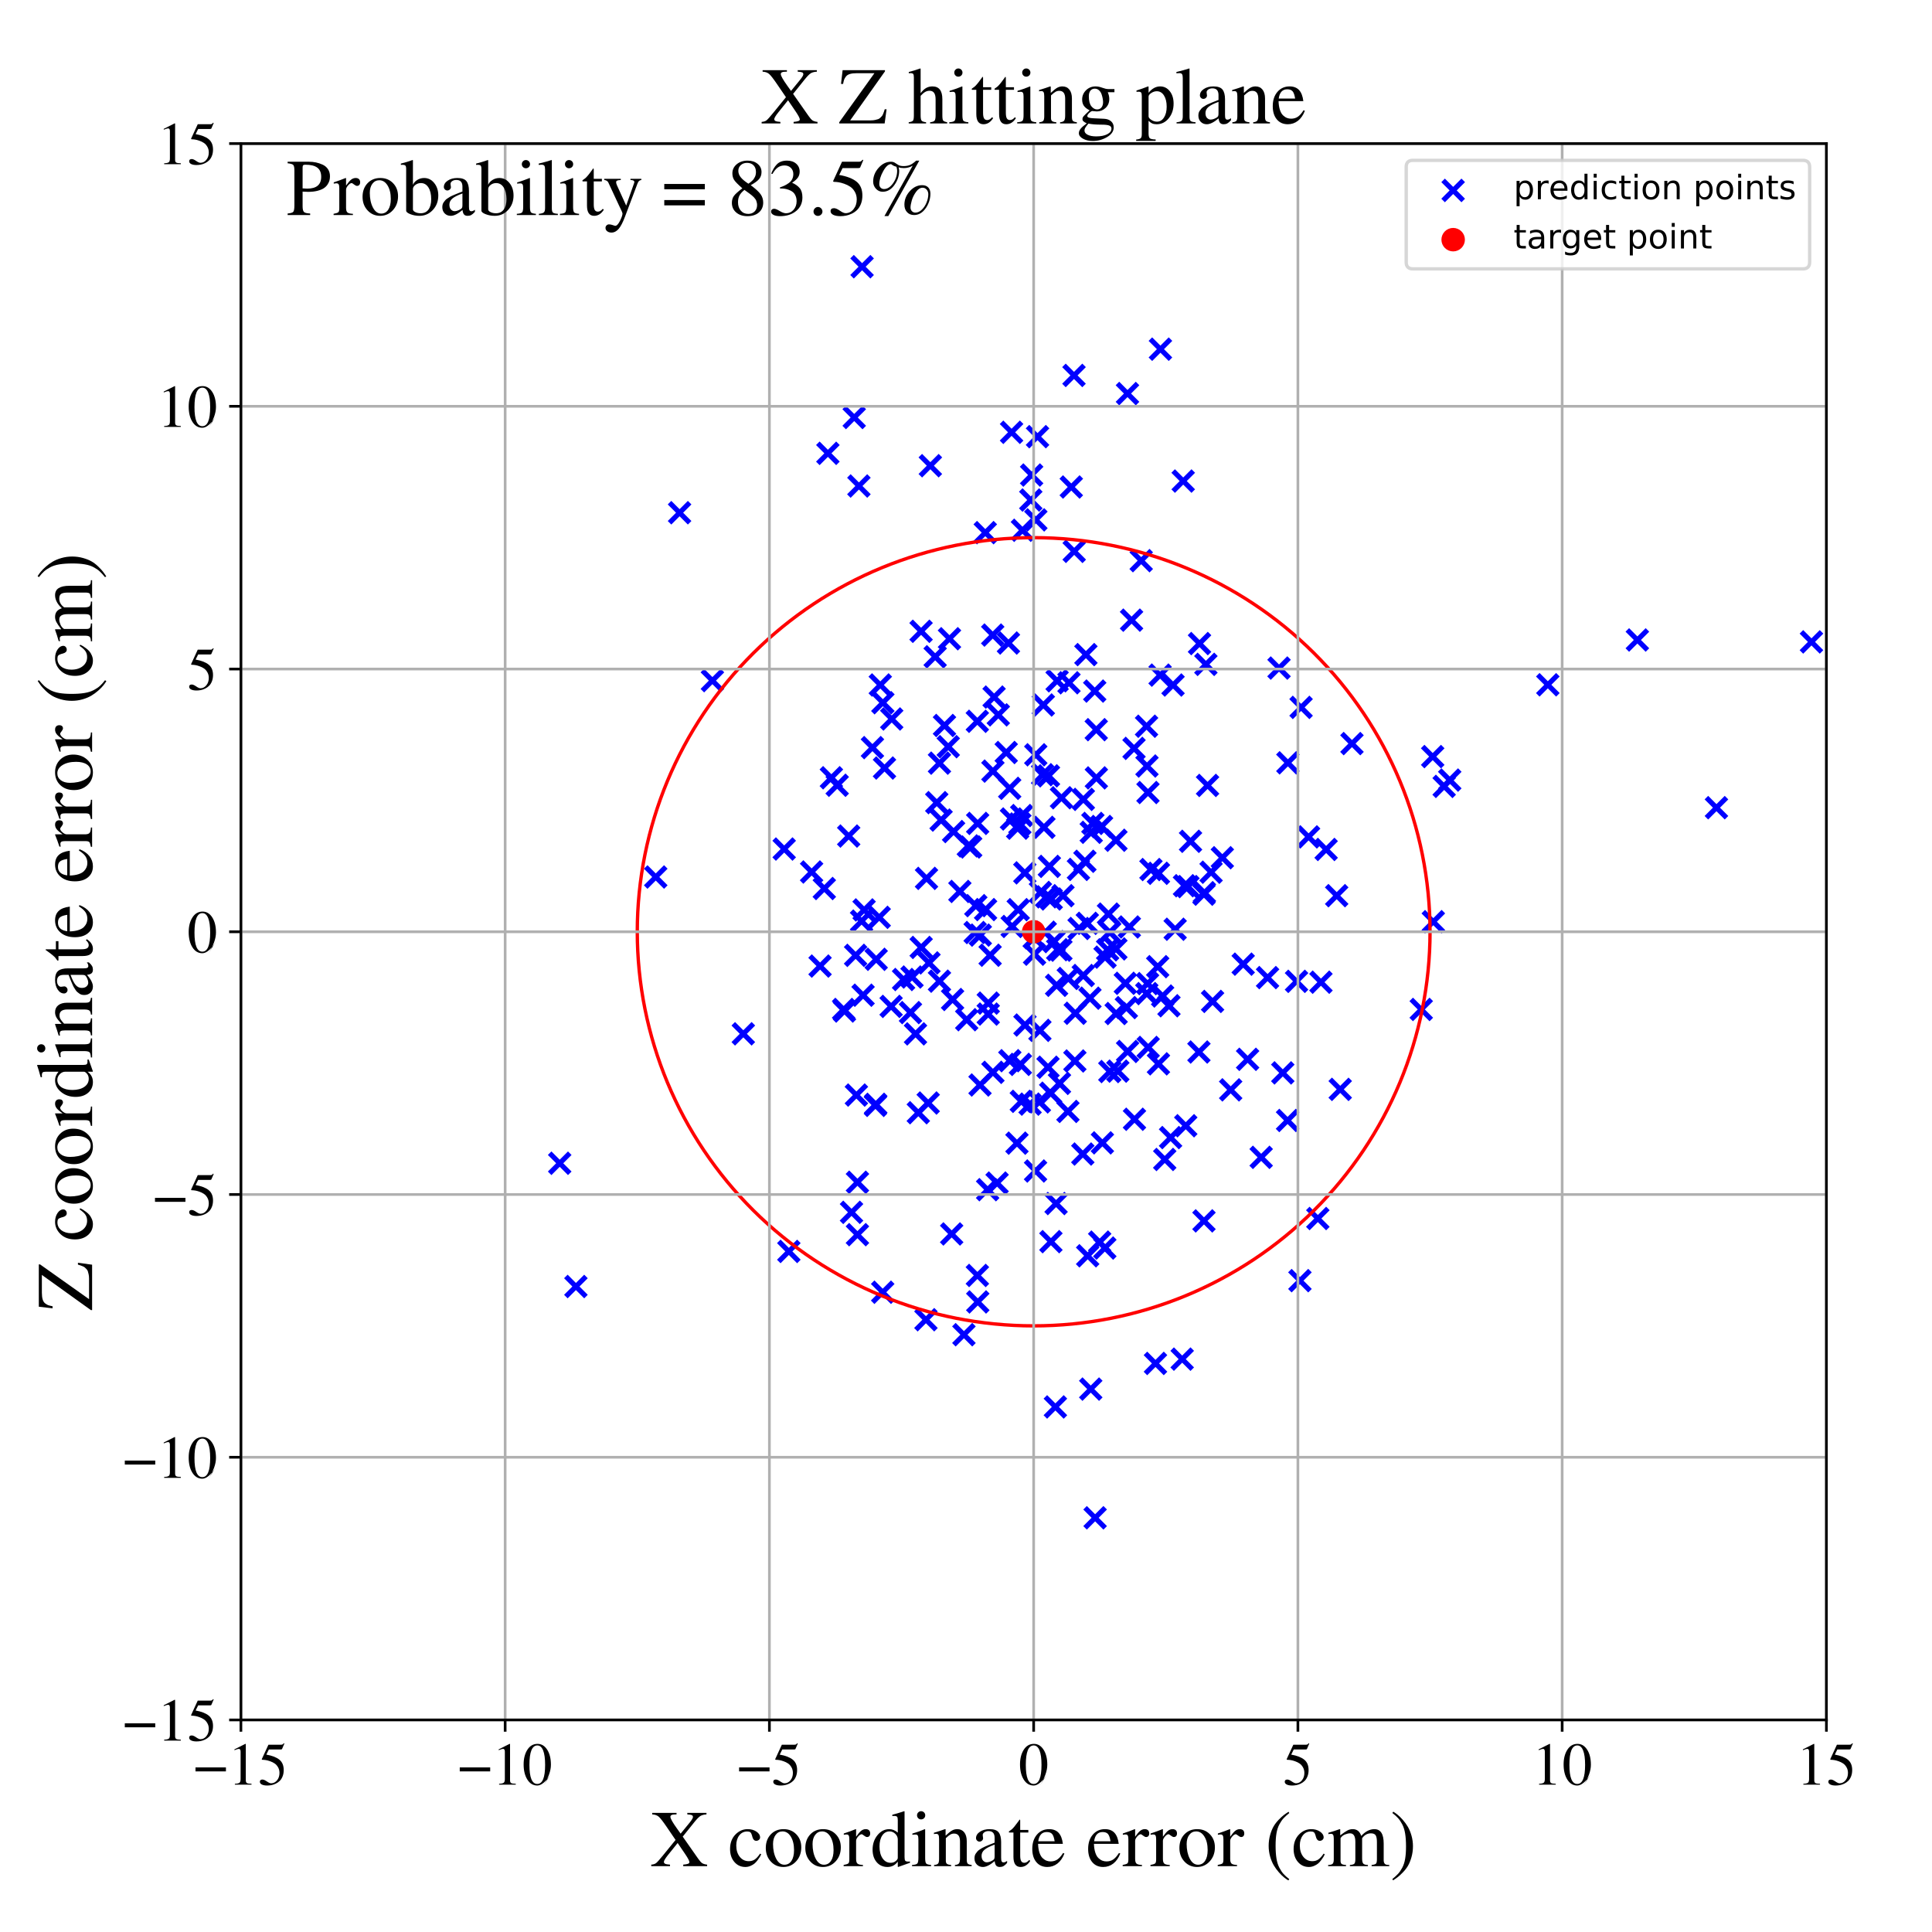 <?xml version="1.0" encoding="utf-8" standalone="no"?>
<!DOCTYPE svg PUBLIC "-//W3C//DTD SVG 1.1//EN"
  "http://www.w3.org/Graphics/SVG/1.1/DTD/svg11.dtd">
<!-- Created with matplotlib (https://matplotlib.org/) -->
<svg height="576pt" version="1.1" viewBox="0 0 576 576" width="576pt" xmlns="http://www.w3.org/2000/svg" xmlns:xlink="http://www.w3.org/1999/xlink">
 <defs>
  <style type="text/css">
*{stroke-linecap:butt;stroke-linejoin:round;}
  </style>
 </defs>
 <g id="figure_1">
  <g id="patch_1">
   <path d="M 0 576 
L 576 576 
L 576 0 
L 0 0 
z
" style="fill:#ffffff;"/>
  </g>
  <g id="axes_1">
   <g id="patch_2">
    <path d="M 71.822 512.784 
L 544.52 512.784 
L 544.52 42.802 
L 71.822 42.802 
z
" style="fill:#ffffff;"/>
   </g>
   <g id="PathCollection_1">
    <defs>
     <path d="M -3 3 
L 3 -3 
M -3 -3 
L 3 3 
" id="m6d98f9d2f1" style="stroke:#0000ff;stroke-width:1.5;"/>
    </defs>
    <g clip-path="url(#pa76fe67c9f)">
     <use style="fill:#0000ff;stroke:#0000ff;stroke-width:1.5;" x="282.707" xlink:href="#m6d98f9d2f1" y="222.615"/>
     <use style="fill:#0000ff;stroke:#0000ff;stroke-width:1.5;" x="277.373" xlink:href="#m6d98f9d2f1" y="138.843"/>
     <use style="fill:#0000ff;stroke:#0000ff;stroke-width:1.5;" x="338.229" xlink:href="#m6d98f9d2f1" y="333.695"/>
     <use style="fill:#0000ff;stroke:#0000ff;stroke-width:1.5;" x="255.321" xlink:href="#m6d98f9d2f1" y="326.478"/>
     <use style="fill:#0000ff;stroke:#0000ff;stroke-width:1.5;" x="325.826" xlink:href="#m6d98f9d2f1" y="245.491"/>
     <use style="fill:#0000ff;stroke:#0000ff;stroke-width:1.5;" x="352.757" xlink:href="#m6d98f9d2f1" y="143.419"/>
     <use style="fill:#0000ff;stroke:#0000ff;stroke-width:1.5;" x="276.729" xlink:href="#m6d98f9d2f1" y="328.848"/>
     <use style="fill:#0000ff;stroke:#0000ff;stroke-width:1.5;" x="284.301" xlink:href="#m6d98f9d2f1" y="247.916"/>
     <use style="fill:#0000ff;stroke:#0000ff;stroke-width:1.5;" x="399.573" xlink:href="#m6d98f9d2f1" y="324.781"/>
     <use style="fill:#0000ff;stroke:#0000ff;stroke-width:1.5;" x="607.727" xlink:href="#m6d98f9d2f1" y="237.358"/>
     <use style="fill:#0000ff;stroke:#0000ff;stroke-width:1.5;" x="338.094" xlink:href="#m6d98f9d2f1" y="223.122"/>
     <use style="fill:#0000ff;stroke:#0000ff;stroke-width:1.5;" x="255.093" xlink:href="#m6d98f9d2f1" y="284.824"/>
     <use style="fill:#0000ff;stroke:#0000ff;stroke-width:1.5;" x="332.767" xlink:href="#m6d98f9d2f1" y="302.169"/>
     <use style="fill:#0000ff;stroke:#0000ff;stroke-width:1.5;" x="254.675" xlink:href="#m6d98f9d2f1" y="124.471"/>
     <use style="fill:#0000ff;stroke:#0000ff;stroke-width:1.5;" x="342.131" xlink:href="#m6d98f9d2f1" y="293.245"/>
     <use style="fill:#0000ff;stroke:#0000ff;stroke-width:1.5;" x="314.858" xlink:href="#m6d98f9d2f1" y="358.822"/>
     <use style="fill:#0000ff;stroke:#0000ff;stroke-width:1.5;" x="318.7" xlink:href="#m6d98f9d2f1" y="203.562"/>
     <use style="fill:#0000ff;stroke:#0000ff;stroke-width:1.5;" x="233.798" xlink:href="#m6d98f9d2f1" y="253.128"/>
     <use style="fill:#0000ff;stroke:#0000ff;stroke-width:1.5;" x="313.414" xlink:href="#m6d98f9d2f1" y="268.019"/>
     <use style="fill:#0000ff;stroke:#0000ff;stroke-width:1.5;" x="304.06" xlink:href="#m6d98f9d2f1" y="245.653"/>
     <use style="fill:#0000ff;stroke:#0000ff;stroke-width:1.5;" x="295.195" xlink:href="#m6d98f9d2f1" y="284.793"/>
     <use style="fill:#0000ff;stroke:#0000ff;stroke-width:1.5;" x="294.64" xlink:href="#m6d98f9d2f1" y="299.064"/>
     <use style="fill:#0000ff;stroke:#0000ff;stroke-width:1.5;" x="348.511" xlink:href="#m6d98f9d2f1" y="299.851"/>
     <use style="fill:#0000ff;stroke:#0000ff;stroke-width:1.5;" x="326.497" xlink:href="#m6d98f9d2f1" y="452.512"/>
     <use style="fill:#0000ff;stroke:#0000ff;stroke-width:1.5;" x="292.178" xlink:href="#m6d98f9d2f1" y="323.477"/>
     <use style="fill:#0000ff;stroke:#0000ff;stroke-width:1.5;" x="320.199" xlink:href="#m6d98f9d2f1" y="111.927"/>
     <use style="fill:#0000ff;stroke:#0000ff;stroke-width:1.5;" x="171.701" xlink:href="#m6d98f9d2f1" y="383.557"/>
     <use style="fill:#0000ff;stroke:#0000ff;stroke-width:1.5;" x="336.18" xlink:href="#m6d98f9d2f1" y="313.475"/>
     <use style="fill:#0000ff;stroke:#0000ff;stroke-width:1.5;" x="303.193" xlink:href="#m6d98f9d2f1" y="340.815"/>
     <use style="fill:#0000ff;stroke:#0000ff;stroke-width:1.5;" x="255.639" xlink:href="#m6d98f9d2f1" y="352.47"/>
     <use style="fill:#0000ff;stroke:#0000ff;stroke-width:1.5;" x="295.97" xlink:href="#m6d98f9d2f1" y="189.337"/>
     <use style="fill:#0000ff;stroke:#0000ff;stroke-width:1.5;" x="348.996" xlink:href="#m6d98f9d2f1" y="339.153"/>
     <use style="fill:#0000ff;stroke:#0000ff;stroke-width:1.5;" x="276.228" xlink:href="#m6d98f9d2f1" y="261.877"/>
     <use style="fill:#0000ff;stroke:#0000ff;stroke-width:1.5;" x="283.076" xlink:href="#m6d98f9d2f1" y="190.431"/>
     <use style="fill:#0000ff;stroke:#0000ff;stroke-width:1.5;" x="308.804" xlink:href="#m6d98f9d2f1" y="225.029"/>
     <use style="fill:#0000ff;stroke:#0000ff;stroke-width:1.5;" x="370.641" xlink:href="#m6d98f9d2f1" y="287.451"/>
     <use style="fill:#0000ff;stroke:#0000ff;stroke-width:1.5;" x="256.073" xlink:href="#m6d98f9d2f1" y="144.896"/>
     <use style="fill:#0000ff;stroke:#0000ff;stroke-width:1.5;" x="280.577" xlink:href="#m6d98f9d2f1" y="244.495"/>
     <use style="fill:#0000ff;stroke:#0000ff;stroke-width:1.5;" x="353.132" xlink:href="#m6d98f9d2f1" y="264.066"/>
     <use style="fill:#0000ff;stroke:#0000ff;stroke-width:1.5;" x="345.374" xlink:href="#m6d98f9d2f1" y="317.167"/>
     <use style="fill:#0000ff;stroke:#0000ff;stroke-width:1.5;" x="319.39" xlink:href="#m6d98f9d2f1" y="145.195"/>
     <use style="fill:#0000ff;stroke:#0000ff;stroke-width:1.5;" x="290.926" xlink:href="#m6d98f9d2f1" y="270.004"/>
     <use style="fill:#0000ff;stroke:#0000ff;stroke-width:1.5;" x="324.956" xlink:href="#m6d98f9d2f1" y="297.594"/>
     <use style="fill:#0000ff;stroke:#0000ff;stroke-width:1.5;" x="296.02" xlink:href="#m6d98f9d2f1" y="229.894"/>
     <use style="fill:#0000ff;stroke:#0000ff;stroke-width:1.5;" x="323.746" xlink:href="#m6d98f9d2f1" y="195.164"/>
     <use style="fill:#0000ff;stroke:#0000ff;stroke-width:1.5;" x="301.561" xlink:href="#m6d98f9d2f1" y="244.167"/>
     <use style="fill:#0000ff;stroke:#0000ff;stroke-width:1.5;" x="301.767" xlink:href="#m6d98f9d2f1" y="276.211"/>
     <use style="fill:#0000ff;stroke:#0000ff;stroke-width:1.5;" x="253.87" xlink:href="#m6d98f9d2f1" y="361.442"/>
     <use style="fill:#0000ff;stroke:#0000ff;stroke-width:1.5;" x="291.478" xlink:href="#m6d98f9d2f1" y="245.488"/>
     <use style="fill:#0000ff;stroke:#0000ff;stroke-width:1.5;" x="328.662" xlink:href="#m6d98f9d2f1" y="340.725"/>
     <use style="fill:#0000ff;stroke:#0000ff;stroke-width:1.5;" x="303.398" xlink:href="#m6d98f9d2f1" y="246.91"/>
     <use style="fill:#0000ff;stroke:#0000ff;stroke-width:1.5;" x="245.756" xlink:href="#m6d98f9d2f1" y="264.898"/>
     <use style="fill:#0000ff;stroke:#0000ff;stroke-width:1.5;" x="393.821" xlink:href="#m6d98f9d2f1" y="292.827"/>
     <use style="fill:#0000ff;stroke:#0000ff;stroke-width:1.5;" x="315.334" xlink:href="#m6d98f9d2f1" y="283.142"/>
     <use style="fill:#0000ff;stroke:#0000ff;stroke-width:1.5;" x="262.449" xlink:href="#m6d98f9d2f1" y="204.216"/>
     <use style="fill:#0000ff;stroke:#0000ff;stroke-width:1.5;" x="260.105" xlink:href="#m6d98f9d2f1" y="222.893"/>
     <use style="fill:#0000ff;stroke:#0000ff;stroke-width:1.5;" x="309.882" xlink:href="#m6d98f9d2f1" y="328.514"/>
     <use style="fill:#0000ff;stroke:#0000ff;stroke-width:1.5;" x="324.171" xlink:href="#m6d98f9d2f1" y="275.276"/>
     <use style="fill:#0000ff;stroke:#0000ff;stroke-width:1.5;" x="387.556" xlink:href="#m6d98f9d2f1" y="381.807"/>
     <use style="fill:#0000ff;stroke:#0000ff;stroke-width:1.5;" x="293.75" xlink:href="#m6d98f9d2f1" y="158.801"/>
     <use style="fill:#0000ff;stroke:#0000ff;stroke-width:1.5;" x="304.829" xlink:href="#m6d98f9d2f1" y="158.093"/>
     <use style="fill:#0000ff;stroke:#0000ff;stroke-width:1.5;" x="329.389" xlink:href="#m6d98f9d2f1" y="372.087"/>
     <use style="fill:#0000ff;stroke:#0000ff;stroke-width:1.5;" x="323.454" xlink:href="#m6d98f9d2f1" y="256.778"/>
     <use style="fill:#0000ff;stroke:#0000ff;stroke-width:1.5;" x="354.942" xlink:href="#m6d98f9d2f1" y="250.821"/>
     <use style="fill:#0000ff;stroke:#0000ff;stroke-width:1.5;" x="310.84" xlink:href="#m6d98f9d2f1" y="230.97"/>
     <use style="fill:#0000ff;stroke:#0000ff;stroke-width:1.5;" x="318.497" xlink:href="#m6d98f9d2f1" y="291.714"/>
     <use style="fill:#0000ff;stroke:#0000ff;stroke-width:1.5;" x="263.167" xlink:href="#m6d98f9d2f1" y="385.262"/>
     <use style="fill:#0000ff;stroke:#0000ff;stroke-width:1.5;" x="251.514" xlink:href="#m6d98f9d2f1" y="300.956"/>
     <use style="fill:#0000ff;stroke:#0000ff;stroke-width:1.5;" x="263.702" xlink:href="#m6d98f9d2f1" y="228.976"/>
     <use style="fill:#0000ff;stroke:#0000ff;stroke-width:1.5;" x="272.947" xlink:href="#m6d98f9d2f1" y="308.235"/>
     <use style="fill:#0000ff;stroke:#0000ff;stroke-width:1.5;" x="281.586" xlink:href="#m6d98f9d2f1" y="216.292"/>
     <use style="fill:#0000ff;stroke:#0000ff;stroke-width:1.5;" x="307.317" xlink:href="#m6d98f9d2f1" y="149.075"/>
     <use style="fill:#0000ff;stroke:#0000ff;stroke-width:1.5;" x="301.03" xlink:href="#m6d98f9d2f1" y="235.03"/>
     <use style="fill:#0000ff;stroke:#0000ff;stroke-width:1.5;" x="328.416" xlink:href="#m6d98f9d2f1" y="246.403"/>
     <use style="fill:#0000ff;stroke:#0000ff;stroke-width:1.5;" x="383.873" xlink:href="#m6d98f9d2f1" y="334.053"/>
     <use style="fill:#0000ff;stroke:#0000ff;stroke-width:1.5;" x="325.193" xlink:href="#m6d98f9d2f1" y="414.142"/>
     <use style="fill:#0000ff;stroke:#0000ff;stroke-width:1.5;" x="330.227" xlink:href="#m6d98f9d2f1" y="283.176"/>
     <use style="fill:#0000ff;stroke:#0000ff;stroke-width:1.5;" x="202.608" xlink:href="#m6d98f9d2f1" y="152.86"/>
     <use style="fill:#0000ff;stroke:#0000ff;stroke-width:1.5;" x="287.383" xlink:href="#m6d98f9d2f1" y="397.925"/>
     <use style="fill:#0000ff;stroke:#0000ff;stroke-width:1.5;" x="241.975" xlink:href="#m6d98f9d2f1" y="259.973"/>
     <use style="fill:#0000ff;stroke:#0000ff;stroke-width:1.5;" x="349.729" xlink:href="#m6d98f9d2f1" y="204.23"/>
     <use style="fill:#0000ff;stroke:#0000ff;stroke-width:1.5;" x="350.357" xlink:href="#m6d98f9d2f1" y="277.041"/>
     <use style="fill:#0000ff;stroke:#0000ff;stroke-width:1.5;" x="341.83" xlink:href="#m6d98f9d2f1" y="216.515"/>
     <use style="fill:#0000ff;stroke:#0000ff;stroke-width:1.5;" x="366.91" xlink:href="#m6d98f9d2f1" y="324.927"/>
     <use style="fill:#0000ff;stroke:#0000ff;stroke-width:1.5;" x="390.135" xlink:href="#m6d98f9d2f1" y="249.507"/>
     <use style="fill:#0000ff;stroke:#0000ff;stroke-width:1.5;" x="336.699" xlink:href="#m6d98f9d2f1" y="276.366"/>
     <use style="fill:#0000ff;stroke:#0000ff;stroke-width:1.5;" x="403.073" xlink:href="#m6d98f9d2f1" y="221.688"/>
     <use style="fill:#0000ff;stroke:#0000ff;stroke-width:1.5;" x="292.269" xlink:href="#m6d98f9d2f1" y="278.791"/>
     <use style="fill:#0000ff;stroke:#0000ff;stroke-width:1.5;" x="253.028" xlink:href="#m6d98f9d2f1" y="249.255"/>
     <use style="fill:#0000ff;stroke:#0000ff;stroke-width:1.5;" x="315.866" xlink:href="#m6d98f9d2f1" y="323.001"/>
     <use style="fill:#0000ff;stroke:#0000ff;stroke-width:1.5;" x="274.61" xlink:href="#m6d98f9d2f1" y="188.215"/>
     <use style="fill:#0000ff;stroke:#0000ff;stroke-width:1.5;" x="247.867" xlink:href="#m6d98f9d2f1" y="231.879"/>
     <use style="fill:#0000ff;stroke:#0000ff;stroke-width:1.5;" x="364.424" xlink:href="#m6d98f9d2f1" y="255.719"/>
     <use style="fill:#0000ff;stroke:#0000ff;stroke-width:1.5;" x="311.636" xlink:href="#m6d98f9d2f1" y="277.92"/>
     <use style="fill:#0000ff;stroke:#0000ff;stroke-width:1.5;" x="301.59" xlink:href="#m6d98f9d2f1" y="128.885"/>
     <use style="fill:#0000ff;stroke:#0000ff;stroke-width:1.5;" x="353.517" xlink:href="#m6d98f9d2f1" y="335.625"/>
     <use style="fill:#0000ff;stroke:#0000ff;stroke-width:1.5;" x="342.32" xlink:href="#m6d98f9d2f1" y="312.272"/>
     <use style="fill:#0000ff;stroke:#0000ff;stroke-width:1.5;" x="315.166" xlink:href="#m6d98f9d2f1" y="202.969"/>
     <use style="fill:#0000ff;stroke:#0000ff;stroke-width:1.5;" x="340.237" xlink:href="#m6d98f9d2f1" y="167.155"/>
     <use style="fill:#0000ff;stroke:#0000ff;stroke-width:1.5;" x="307.101" xlink:href="#m6d98f9d2f1" y="329.178"/>
     <use style="fill:#0000ff;stroke:#0000ff;stroke-width:1.5;" x="432.22" xlink:href="#m6d98f9d2f1" y="232.568"/>
     <use style="fill:#0000ff;stroke:#0000ff;stroke-width:1.5;" x="560.323" xlink:href="#m6d98f9d2f1" y="189.269"/>
     <use style="fill:#0000ff;stroke:#0000ff;stroke-width:1.5;" x="357.443" xlink:href="#m6d98f9d2f1" y="313.641"/>
     <use style="fill:#0000ff;stroke:#0000ff;stroke-width:1.5;" x="274.637" xlink:href="#m6d98f9d2f1" y="282.468"/>
     <use style="fill:#0000ff;stroke:#0000ff;stroke-width:1.5;" x="357.618" xlink:href="#m6d98f9d2f1" y="191.87"/>
     <use style="fill:#0000ff;stroke:#0000ff;stroke-width:1.5;" x="305.533" xlink:href="#m6d98f9d2f1" y="260.233"/>
     <use style="fill:#0000ff;stroke:#0000ff;stroke-width:1.5;" x="320.578" xlink:href="#m6d98f9d2f1" y="302.091"/>
     <use style="fill:#0000ff;stroke:#0000ff;stroke-width:1.5;" x="261.226" xlink:href="#m6d98f9d2f1" y="286.005"/>
     <use style="fill:#0000ff;stroke:#0000ff;stroke-width:1.5;" x="166.868" xlink:href="#m6d98f9d2f1" y="346.81"/>
     <use style="fill:#0000ff;stroke:#0000ff;stroke-width:1.5;" x="330.475" xlink:href="#m6d98f9d2f1" y="272.519"/>
     <use style="fill:#0000ff;stroke:#0000ff;stroke-width:1.5;" x="320.261" xlink:href="#m6d98f9d2f1" y="164.376"/>
     <use style="fill:#0000ff;stroke:#0000ff;stroke-width:1.5;" x="297.634" xlink:href="#m6d98f9d2f1" y="213.132"/>
     <use style="fill:#0000ff;stroke:#0000ff;stroke-width:1.5;" x="303.574" xlink:href="#m6d98f9d2f1" y="271.199"/>
     <use style="fill:#0000ff;stroke:#0000ff;stroke-width:1.5;" x="511.736" xlink:href="#m6d98f9d2f1" y="240.799"/>
     <use style="fill:#0000ff;stroke:#0000ff;stroke-width:1.5;" x="316.917" xlink:href="#m6d98f9d2f1" y="267.038"/>
     <use style="fill:#0000ff;stroke:#0000ff;stroke-width:1.5;" x="297.271" xlink:href="#m6d98f9d2f1" y="352.714"/>
     <use style="fill:#0000ff;stroke:#0000ff;stroke-width:1.5;" x="430.557" xlink:href="#m6d98f9d2f1" y="234.453"/>
     <use style="fill:#0000ff;stroke:#0000ff;stroke-width:1.5;" x="212.394" xlink:href="#m6d98f9d2f1" y="202.919"/>
     <use style="fill:#0000ff;stroke:#0000ff;stroke-width:1.5;" x="271.443" xlink:href="#m6d98f9d2f1" y="301.89"/>
     <use style="fill:#0000ff;stroke:#0000ff;stroke-width:1.5;" x="301.069" xlink:href="#m6d98f9d2f1" y="316.231"/>
     <use style="fill:#0000ff;stroke:#0000ff;stroke-width:1.5;" x="235.182" xlink:href="#m6d98f9d2f1" y="373.097"/>
     <use style="fill:#0000ff;stroke:#0000ff;stroke-width:1.5;" x="288.209" xlink:href="#m6d98f9d2f1" y="304.011"/>
     <use style="fill:#0000ff;stroke:#0000ff;stroke-width:1.5;" x="330.864" xlink:href="#m6d98f9d2f1" y="277.954"/>
     <use style="fill:#0000ff;stroke:#0000ff;stroke-width:1.5;" x="309.33" xlink:href="#m6d98f9d2f1" y="130.181"/>
     <use style="fill:#0000ff;stroke:#0000ff;stroke-width:1.5;" x="249.6" xlink:href="#m6d98f9d2f1" y="234.116"/>
     <use style="fill:#0000ff;stroke:#0000ff;stroke-width:1.5;" x="262.126" xlink:href="#m6d98f9d2f1" y="273.49"/>
     <use style="fill:#0000ff;stroke:#0000ff;stroke-width:1.5;" x="360.017" xlink:href="#m6d98f9d2f1" y="234.166"/>
     <use style="fill:#0000ff;stroke:#0000ff;stroke-width:1.5;" x="325.338" xlink:href="#m6d98f9d2f1" y="248.139"/>
     <use style="fill:#0000ff;stroke:#0000ff;stroke-width:1.5;" x="251.771" xlink:href="#m6d98f9d2f1" y="301.424"/>
     <use style="fill:#0000ff;stroke:#0000ff;stroke-width:1.5;" x="330.875" xlink:href="#m6d98f9d2f1" y="319.469"/>
     <use style="fill:#0000ff;stroke:#0000ff;stroke-width:1.5;" x="265.677" xlink:href="#m6d98f9d2f1" y="300.044"/>
     <use style="fill:#0000ff;stroke:#0000ff;stroke-width:1.5;" x="312.591" xlink:href="#m6d98f9d2f1" y="231.305"/>
     <use style="fill:#0000ff;stroke:#0000ff;stroke-width:1.5;" x="322.961" xlink:href="#m6d98f9d2f1" y="290.831"/>
     <use style="fill:#0000ff;stroke:#0000ff;stroke-width:1.5;" x="361.068" xlink:href="#m6d98f9d2f1" y="260.039"/>
     <use style="fill:#0000ff;stroke:#0000ff;stroke-width:1.5;" x="291.507" xlink:href="#m6d98f9d2f1" y="388.151"/>
     <use style="fill:#0000ff;stroke:#0000ff;stroke-width:1.5;" x="345.152" xlink:href="#m6d98f9d2f1" y="288.198"/>
     <use style="fill:#0000ff;stroke:#0000ff;stroke-width:1.5;" x="345.373" xlink:href="#m6d98f9d2f1" y="260.364"/>
     <use style="fill:#0000ff;stroke:#0000ff;stroke-width:1.5;" x="308.741" xlink:href="#m6d98f9d2f1" y="349.117"/>
     <use style="fill:#0000ff;stroke:#0000ff;stroke-width:1.5;" x="335.811" xlink:href="#m6d98f9d2f1" y="300.402"/>
     <use style="fill:#0000ff;stroke:#0000ff;stroke-width:1.5;" x="382.444" xlink:href="#m6d98f9d2f1" y="319.866"/>
     <use style="fill:#0000ff;stroke:#0000ff;stroke-width:1.5;" x="246.822" xlink:href="#m6d98f9d2f1" y="135.153"/>
     <use style="fill:#0000ff;stroke:#0000ff;stroke-width:1.5;" x="345.969" xlink:href="#m6d98f9d2f1" y="104.103"/>
     <use style="fill:#0000ff;stroke:#0000ff;stroke-width:1.5;" x="314.653" xlink:href="#m6d98f9d2f1" y="419.46"/>
     <use style="fill:#0000ff;stroke:#0000ff;stroke-width:1.5;" x="308.343" xlink:href="#m6d98f9d2f1" y="279.584"/>
     <use style="fill:#0000ff;stroke:#0000ff;stroke-width:1.5;" x="322.825" xlink:href="#m6d98f9d2f1" y="344.061"/>
     <use style="fill:#0000ff;stroke:#0000ff;stroke-width:1.5;" x="257.021" xlink:href="#m6d98f9d2f1" y="79.519"/>
     <use style="fill:#0000ff;stroke:#0000ff;stroke-width:1.5;" x="221.61" xlink:href="#m6d98f9d2f1" y="308.217"/>
     <use style="fill:#0000ff;stroke:#0000ff;stroke-width:1.5;" x="307.567" xlink:href="#m6d98f9d2f1" y="141.627"/>
     <use style="fill:#0000ff;stroke:#0000ff;stroke-width:1.5;" x="279.284" xlink:href="#m6d98f9d2f1" y="239.292"/>
     <use style="fill:#0000ff;stroke:#0000ff;stroke-width:1.5;" x="276.963" xlink:href="#m6d98f9d2f1" y="287.075"/>
     <use style="fill:#0000ff;stroke:#0000ff;stroke-width:1.5;" x="244.493" xlink:href="#m6d98f9d2f1" y="288.018"/>
     <use style="fill:#0000ff;stroke:#0000ff;stroke-width:1.5;" x="386.547" xlink:href="#m6d98f9d2f1" y="292.572"/>
     <use style="fill:#0000ff;stroke:#0000ff;stroke-width:1.5;" x="304.489" xlink:href="#m6d98f9d2f1" y="328.35"/>
     <use style="fill:#0000ff;stroke:#0000ff;stroke-width:1.5;" x="383.963" xlink:href="#m6d98f9d2f1" y="227.426"/>
     <use style="fill:#0000ff;stroke:#0000ff;stroke-width:1.5;" x="392.895" xlink:href="#m6d98f9d2f1" y="363.283"/>
     <use style="fill:#0000ff;stroke:#0000ff;stroke-width:1.5;" x="427.327" xlink:href="#m6d98f9d2f1" y="274.789"/>
     <use style="fill:#0000ff;stroke:#0000ff;stroke-width:1.5;" x="273.785" xlink:href="#m6d98f9d2f1" y="331.739"/>
     <use style="fill:#0000ff;stroke:#0000ff;stroke-width:1.5;" x="308.828" xlink:href="#m6d98f9d2f1" y="154.996"/>
     <use style="fill:#0000ff;stroke:#0000ff;stroke-width:1.5;" x="257.319" xlink:href="#m6d98f9d2f1" y="296.707"/>
     <use style="fill:#0000ff;stroke:#0000ff;stroke-width:1.5;" x="343.137" xlink:href="#m6d98f9d2f1" y="259.243"/>
     <use style="fill:#0000ff;stroke:#0000ff;stroke-width:1.5;" x="293.839" xlink:href="#m6d98f9d2f1" y="271.183"/>
     <use style="fill:#0000ff;stroke:#0000ff;stroke-width:1.5;" x="344.492" xlink:href="#m6d98f9d2f1" y="406.487"/>
     <use style="fill:#0000ff;stroke:#0000ff;stroke-width:1.5;" x="346.623" xlink:href="#m6d98f9d2f1" y="296.948"/>
     <use style="fill:#0000ff;stroke:#0000ff;stroke-width:1.5;" x="358.947" xlink:href="#m6d98f9d2f1" y="363.989"/>
     <use style="fill:#0000ff;stroke:#0000ff;stroke-width:1.5;" x="381.325" xlink:href="#m6d98f9d2f1" y="199.175"/>
     <use style="fill:#0000ff;stroke:#0000ff;stroke-width:1.5;" x="387.902" xlink:href="#m6d98f9d2f1" y="210.899"/>
     <use style="fill:#0000ff;stroke:#0000ff;stroke-width:1.5;" x="318.391" xlink:href="#m6d98f9d2f1" y="331.355"/>
     <use style="fill:#0000ff;stroke:#0000ff;stroke-width:1.5;" x="354.167" xlink:href="#m6d98f9d2f1" y="264.325"/>
     <use style="fill:#0000ff;stroke:#0000ff;stroke-width:1.5;" x="286.172" xlink:href="#m6d98f9d2f1" y="265.772"/>
     <use style="fill:#0000ff;stroke:#0000ff;stroke-width:1.5;" x="314.272" xlink:href="#m6d98f9d2f1" y="280.722"/>
     <use style="fill:#0000ff;stroke:#0000ff;stroke-width:1.5;" x="291.38" xlink:href="#m6d98f9d2f1" y="215.045"/>
     <use style="fill:#0000ff;stroke:#0000ff;stroke-width:1.5;" x="337.363" xlink:href="#m6d98f9d2f1" y="184.891"/>
     <use style="fill:#0000ff;stroke:#0000ff;stroke-width:1.5;" x="288.691" xlink:href="#m6d98f9d2f1" y="252.197"/>
     <use style="fill:#0000ff;stroke:#0000ff;stroke-width:1.5;" x="256.863" xlink:href="#m6d98f9d2f1" y="274.617"/>
     <use style="fill:#0000ff;stroke:#0000ff;stroke-width:1.5;" x="312.45" xlink:href="#m6d98f9d2f1" y="318.177"/>
     <use style="fill:#0000ff;stroke:#0000ff;stroke-width:1.5;" x="332.689" xlink:href="#m6d98f9d2f1" y="282.907"/>
     <use style="fill:#0000ff;stroke:#0000ff;stroke-width:1.5;" x="283.731" xlink:href="#m6d98f9d2f1" y="367.883"/>
     <use style="fill:#0000ff;stroke:#0000ff;stroke-width:1.5;" x="316.46" xlink:href="#m6d98f9d2f1" y="237.842"/>
     <use style="fill:#0000ff;stroke:#0000ff;stroke-width:1.5;" x="335.502" xlink:href="#m6d98f9d2f1" y="293.156"/>
     <use style="fill:#0000ff;stroke:#0000ff;stroke-width:1.5;" x="284" xlink:href="#m6d98f9d2f1" y="297.989"/>
     <use style="fill:#0000ff;stroke:#0000ff;stroke-width:1.5;" x="341.956" xlink:href="#m6d98f9d2f1" y="228.377"/>
     <use style="fill:#0000ff;stroke:#0000ff;stroke-width:1.5;" x="312.852" xlink:href="#m6d98f9d2f1" y="258.301"/>
     <use style="fill:#0000ff;stroke:#0000ff;stroke-width:1.5;" x="310.192" xlink:href="#m6d98f9d2f1" y="266.059"/>
     <use style="fill:#0000ff;stroke:#0000ff;stroke-width:1.5;" x="263.214" xlink:href="#m6d98f9d2f1" y="209.503"/>
     <use style="fill:#0000ff;stroke:#0000ff;stroke-width:1.5;" x="289.405" xlink:href="#m6d98f9d2f1" y="252.52"/>
     <use style="fill:#0000ff;stroke:#0000ff;stroke-width:1.5;" x="461.464" xlink:href="#m6d98f9d2f1" y="204.16"/>
     <use style="fill:#0000ff;stroke:#0000ff;stroke-width:1.5;" x="313.312" xlink:href="#m6d98f9d2f1" y="370.181"/>
     <use style="fill:#0000ff;stroke:#0000ff;stroke-width:1.5;" x="315.011" xlink:href="#m6d98f9d2f1" y="293.755"/>
     <use style="fill:#0000ff;stroke:#0000ff;stroke-width:1.5;" x="299.994" xlink:href="#m6d98f9d2f1" y="224.346"/>
     <use style="fill:#0000ff;stroke:#0000ff;stroke-width:1.5;" x="305.577" xlink:href="#m6d98f9d2f1" y="305.6"/>
     <use style="fill:#0000ff;stroke:#0000ff;stroke-width:1.5;" x="322.988" xlink:href="#m6d98f9d2f1" y="238.326"/>
     <use style="fill:#0000ff;stroke:#0000ff;stroke-width:1.5;" x="358.94" xlink:href="#m6d98f9d2f1" y="266.592"/>
     <use style="fill:#0000ff;stroke:#0000ff;stroke-width:1.5;" x="333.266" xlink:href="#m6d98f9d2f1" y="319.342"/>
     <use style="fill:#0000ff;stroke:#0000ff;stroke-width:1.5;" x="488.162" xlink:href="#m6d98f9d2f1" y="190.799"/>
     <use style="fill:#0000ff;stroke:#0000ff;stroke-width:1.5;" x="280.089" xlink:href="#m6d98f9d2f1" y="292.521"/>
     <use style="fill:#0000ff;stroke:#0000ff;stroke-width:1.5;" x="326.834" xlink:href="#m6d98f9d2f1" y="217.541"/>
     <use style="fill:#0000ff;stroke:#0000ff;stroke-width:1.5;" x="290.725" xlink:href="#m6d98f9d2f1" y="278.017"/>
     <use style="fill:#0000ff;stroke:#0000ff;stroke-width:1.5;" x="260.994" xlink:href="#m6d98f9d2f1" y="329.554"/>
     <use style="fill:#0000ff;stroke:#0000ff;stroke-width:1.5;" x="359.073" xlink:href="#m6d98f9d2f1" y="266.14"/>
     <use style="fill:#0000ff;stroke:#0000ff;stroke-width:1.5;" x="345.868" xlink:href="#m6d98f9d2f1" y="201.276"/>
     <use style="fill:#0000ff;stroke:#0000ff;stroke-width:1.5;" x="327.854" xlink:href="#m6d98f9d2f1" y="370.319"/>
     <use style="fill:#0000ff;stroke:#0000ff;stroke-width:1.5;" x="278.808" xlink:href="#m6d98f9d2f1" y="195.805"/>
     <use style="fill:#0000ff;stroke:#0000ff;stroke-width:1.5;" x="427.14" xlink:href="#m6d98f9d2f1" y="225.568"/>
     <use style="fill:#0000ff;stroke:#0000ff;stroke-width:1.5;" x="332.704" xlink:href="#m6d98f9d2f1" y="250.509"/>
     <use style="fill:#0000ff;stroke:#0000ff;stroke-width:1.5;" x="326.381" xlink:href="#m6d98f9d2f1" y="206.035"/>
     <use style="fill:#0000ff;stroke:#0000ff;stroke-width:1.5;" x="326.867" xlink:href="#m6d98f9d2f1" y="231.915"/>
     <use style="fill:#0000ff;stroke:#0000ff;stroke-width:1.5;" x="376.007" xlink:href="#m6d98f9d2f1" y="345.047"/>
     <use style="fill:#0000ff;stroke:#0000ff;stroke-width:1.5;" x="311.056" xlink:href="#m6d98f9d2f1" y="210.182"/>
     <use style="fill:#0000ff;stroke:#0000ff;stroke-width:1.5;" x="316.297" xlink:href="#m6d98f9d2f1" y="283.286"/>
     <use style="fill:#0000ff;stroke:#0000ff;stroke-width:1.5;" x="341.901" xlink:href="#m6d98f9d2f1" y="296.227"/>
     <use style="fill:#0000ff;stroke:#0000ff;stroke-width:1.5;" x="265.858" xlink:href="#m6d98f9d2f1" y="214.354"/>
     <use style="fill:#0000ff;stroke:#0000ff;stroke-width:1.5;" x="304.212" xlink:href="#m6d98f9d2f1" y="317.334"/>
     <use style="fill:#0000ff;stroke:#0000ff;stroke-width:1.5;" x="371.958" xlink:href="#m6d98f9d2f1" y="315.819"/>
     <use style="fill:#0000ff;stroke:#0000ff;stroke-width:1.5;" x="294.629" xlink:href="#m6d98f9d2f1" y="302.332"/>
     <use style="fill:#0000ff;stroke:#0000ff;stroke-width:1.5;" x="255.634" xlink:href="#m6d98f9d2f1" y="368.099"/>
     <use style="fill:#0000ff;stroke:#0000ff;stroke-width:1.5;" x="296.026" xlink:href="#m6d98f9d2f1" y="319.701"/>
     <use style="fill:#0000ff;stroke:#0000ff;stroke-width:1.5;" x="311.235" xlink:href="#m6d98f9d2f1" y="246.663"/>
     <use style="fill:#0000ff;stroke:#0000ff;stroke-width:1.5;" x="540.066" xlink:href="#m6d98f9d2f1" y="191.373"/>
     <use style="fill:#0000ff;stroke:#0000ff;stroke-width:1.5;" x="329.455" xlink:href="#m6d98f9d2f1" y="285.354"/>
     <use style="fill:#0000ff;stroke:#0000ff;stroke-width:1.5;" x="321.52" xlink:href="#m6d98f9d2f1" y="259.203"/>
     <use style="fill:#0000ff;stroke:#0000ff;stroke-width:1.5;" x="310.032" xlink:href="#m6d98f9d2f1" y="307.184"/>
     <use style="fill:#0000ff;stroke:#0000ff;stroke-width:1.5;" x="300.654" xlink:href="#m6d98f9d2f1" y="191.708"/>
     <use style="fill:#0000ff;stroke:#0000ff;stroke-width:1.5;" x="320.461" xlink:href="#m6d98f9d2f1" y="316.318"/>
     <use style="fill:#0000ff;stroke:#0000ff;stroke-width:1.5;" x="359.517" xlink:href="#m6d98f9d2f1" y="198.071"/>
     <use style="fill:#0000ff;stroke:#0000ff;stroke-width:1.5;" x="294.452" xlink:href="#m6d98f9d2f1" y="354.683"/>
     <use style="fill:#0000ff;stroke:#0000ff;stroke-width:1.5;" x="336.147" xlink:href="#m6d98f9d2f1" y="117.33"/>
     <use style="fill:#0000ff;stroke:#0000ff;stroke-width:1.5;" x="261.096" xlink:href="#m6d98f9d2f1" y="329.24"/>
     <use style="fill:#0000ff;stroke:#0000ff;stroke-width:1.5;" x="308.446" xlink:href="#m6d98f9d2f1" y="284.48"/>
     <use style="fill:#0000ff;stroke:#0000ff;stroke-width:1.5;" x="347.251" xlink:href="#m6d98f9d2f1" y="345.677"/>
     <use style="fill:#0000ff;stroke:#0000ff;stroke-width:1.5;" x="395.371" xlink:href="#m6d98f9d2f1" y="253.256"/>
     <use style="fill:#0000ff;stroke:#0000ff;stroke-width:1.5;" x="257.622" xlink:href="#m6d98f9d2f1" y="271.28"/>
     <use style="fill:#0000ff;stroke:#0000ff;stroke-width:1.5;" x="324.276" xlink:href="#m6d98f9d2f1" y="374.394"/>
     <use style="fill:#0000ff;stroke:#0000ff;stroke-width:1.5;" x="423.729" xlink:href="#m6d98f9d2f1" y="300.952"/>
     <use style="fill:#0000ff;stroke:#0000ff;stroke-width:1.5;" x="352.456" xlink:href="#m6d98f9d2f1" y="405.206"/>
     <use style="fill:#0000ff;stroke:#0000ff;stroke-width:1.5;" x="280.088" xlink:href="#m6d98f9d2f1" y="227.519"/>
     <use style="fill:#0000ff;stroke:#0000ff;stroke-width:1.5;" x="342.252" xlink:href="#m6d98f9d2f1" y="236.277"/>
     <use style="fill:#0000ff;stroke:#0000ff;stroke-width:1.5;" x="312.037" xlink:href="#m6d98f9d2f1" y="267.384"/>
     <use style="fill:#0000ff;stroke:#0000ff;stroke-width:1.5;" x="296.375" xlink:href="#m6d98f9d2f1" y="207.822"/>
     <use style="fill:#0000ff;stroke:#0000ff;stroke-width:1.5;" x="313.249" xlink:href="#m6d98f9d2f1" y="325.919"/>
     <use style="fill:#0000ff;stroke:#0000ff;stroke-width:1.5;" x="291.393" xlink:href="#m6d98f9d2f1" y="380.256"/>
     <use style="fill:#0000ff;stroke:#0000ff;stroke-width:1.5;" x="195.504" xlink:href="#m6d98f9d2f1" y="261.468"/>
     <use style="fill:#0000ff;stroke:#0000ff;stroke-width:1.5;" x="361.515" xlink:href="#m6d98f9d2f1" y="298.556"/>
     <use style="fill:#0000ff;stroke:#0000ff;stroke-width:1.5;" x="321.707" xlink:href="#m6d98f9d2f1" y="276.817"/>
     <use style="fill:#0000ff;stroke:#0000ff;stroke-width:1.5;" x="276.055" xlink:href="#m6d98f9d2f1" y="393.455"/>
     <use style="fill:#0000ff;stroke:#0000ff;stroke-width:1.5;" x="377.906" xlink:href="#m6d98f9d2f1" y="291.459"/>
     <use style="fill:#0000ff;stroke:#0000ff;stroke-width:1.5;" x="398.517" xlink:href="#m6d98f9d2f1" y="267.033"/>
     <use style="fill:#0000ff;stroke:#0000ff;stroke-width:1.5;" x="304.603" xlink:href="#m6d98f9d2f1" y="243.145"/>
     <use style="fill:#0000ff;stroke:#0000ff;stroke-width:1.5;" x="271.901" xlink:href="#m6d98f9d2f1" y="291.285"/>
     <use style="fill:#0000ff;stroke:#0000ff;stroke-width:1.5;" x="269.389" xlink:href="#m6d98f9d2f1" y="292.027"/>
    </g>
   </g>
   <g id="PathCollection_2">
    <defs>
     <path d="M 0 3 
C 0.796 3 1.559 2.684 2.121 2.121 
C 2.684 1.559 3 0.796 3 0 
C 3 -0.796 2.684 -1.559 2.121 -2.121 
C 1.559 -2.684 0.796 -3 0 -3 
C -0.796 -3 -1.559 -2.684 -2.121 -2.121 
C -2.684 -1.559 -3 -0.796 -3 0 
C -3 0.796 -2.684 1.559 -2.121 2.121 
C -1.559 2.684 -0.796 3 0 3 
z
" id="m6646dae675" style="stroke:#ff0000;"/>
    </defs>
    <g clip-path="url(#pa76fe67c9f)">
     <use style="fill:#ff0000;stroke:#ff0000;" x="308.171" xlink:href="#m6646dae675" y="277.793"/>
    </g>
   </g>
   <g id="patch_3">
    <path clip-path="url(#pa76fe67c9f)" d="M 308.171 395.288 
C 339.511 395.288 369.572 382.908 391.733 360.875 
C 413.894 338.841 426.346 308.953 426.346 277.793 
C 426.346 246.633 413.894 216.745 391.733 194.711 
C 369.572 172.677 339.511 160.297 308.171 160.297 
C 276.831 160.297 246.77 172.677 224.609 194.711 
C 202.448 216.745 189.997 246.633 189.997 277.793 
C 189.997 308.953 202.448 338.841 224.609 360.875 
C 246.77 382.908 276.831 395.288 308.171 395.288 
z
" style="fill:none;stroke:#ff0000;stroke-linejoin:miter;"/>
   </g>
   <g id="matplotlib.axis_1">
    <g id="xtick_1">
     <g id="line2d_1">
      <path clip-path="url(#pa76fe67c9f)" d="M 71.822 512.784 
L 71.822 42.802 
" style="fill:none;stroke:#b0b0b0;stroke-linecap:square;stroke-width:0.8;"/>
     </g>
     <g id="line2d_2">
      <defs>
       <path d="M 0 0 
L 0 3.5 
" id="m8464e138d5" style="stroke:#000000;stroke-width:0.8;"/>
      </defs>
      <g>
       <use style="stroke:#000000;stroke-width:0.8;" x="71.822" xlink:href="#m8464e138d5" y="512.784"/>
      </g>
     </g>
     <g id="text_1">
      <!-- −15 -->
      <defs>
       <path d="M 3 22 
L 3 28.594 
L 53.406 28.594 
L 53.406 22 
z
" id="FreeSerif-8722"/>
       <path d="M 18.297 59.297 
Q 16.5 59.297 11.094 57.094 
L 11.094 58.5 
L 29.094 67.594 
L 29.906 67.406 
L 29.906 7.406 
Q 29.906 3.797 31.703 2.688 
Q 33.5 1.594 39.406 1.5 
L 39.406 0 
L 11.797 0 
L 11.797 1.5 
Q 17.406 1.703 19.344 3.141 
Q 21.297 4.594 21.297 9.297 
L 21.297 54.594 
Q 21.297 59.297 18.297 59.297 
z
" id="FreeSerif-49"/>
       <path d="M 35.703 19.406 
Q 35.703 24.703 33.344 28.797 
Q 31 32.906 27.641 35.156 
Q 24.297 37.406 20.141 38.844 
Q 16 40.297 12.953 40.75 
Q 9.906 41.203 7.594 41.203 
Q 6.406 41.203 6.406 42 
Q 6.406 42.297 6.5 42.5 
L 17.406 66.203 
L 38.297 66.203 
Q 39.906 66.203 40.844 66.703 
Q 41.797 67.203 42.906 68.797 
L 43.797 68.094 
L 40 59.203 
Q 39.594 58.297 37.703 58.297 
L 18.094 58.297 
L 13.906 49.797 
Q 28.5 47.203 35.594 41.344 
Q 42.703 35.5 42.703 24.203 
Q 42.703 18.297 40.844 13.688 
Q 39 9.094 36.141 6.297 
Q 33.297 3.5 29.547 1.703 
Q 25.797 -0.094 22.344 -0.75 
Q 18.906 -1.406 15.406 -1.406 
Q 9.797 -1.406 6.5 0.25 
Q 3.203 1.906 3.203 4.797 
Q 3.203 8.5 7.5 8.5 
Q 10.297 8.5 14.75 5.391 
Q 19.203 2.297 21.797 2.297 
Q 27.703 2.297 31.703 7.25 
Q 35.703 12.203 35.703 19.406 
z
" id="FreeSerif-53"/>
      </defs>
      <g transform="translate(57.746 532.077)scale(0.18 -0.18)">
       <use xlink:href="#FreeSerif-8722"/>
       <use x="56.4" xlink:href="#FreeSerif-49"/>
       <use x="106.4" xlink:href="#FreeSerif-53"/>
      </g>
     </g>
    </g>
    <g id="xtick_2">
     <g id="line2d_3">
      <path clip-path="url(#pa76fe67c9f)" d="M 150.605 512.784 
L 150.605 42.802 
" style="fill:none;stroke:#b0b0b0;stroke-linecap:square;stroke-width:0.8;"/>
     </g>
     <g id="line2d_4">
      <g>
       <use style="stroke:#000000;stroke-width:0.8;" x="150.605" xlink:href="#m8464e138d5" y="512.784"/>
      </g>
     </g>
     <g id="text_2">
      <!-- −10 -->
      <defs>
       <path d="M 47.594 17.797 
Q 35.203 -1.406 25 -1.406 
Q 14.797 -1.406 8.594 8.391 
Q 2.406 18.203 2.406 33.594 
Q 2.406 48.094 8.594 57.844 
Q 14.797 67.594 25.406 67.594 
Q 35.203 67.594 41.391 58 
Q 47.594 48.406 47.594 33 
Q 47.594 17.797 35.203 -1.406 
z
M 25.094 65 
Q 12 65 12 32.703 
Q 12 1.203 25 1.203 
Q 38 1.203 38 32.797 
Q 38 48.5 34.703 56.75 
Q 31.406 65 25.094 65 
z
" id="FreeSerif-48"/>
      </defs>
      <g transform="translate(136.529 532.077)scale(0.18 -0.18)">
       <use xlink:href="#FreeSerif-8722"/>
       <use x="56.4" xlink:href="#FreeSerif-49"/>
       <use x="106.4" xlink:href="#FreeSerif-48"/>
      </g>
     </g>
    </g>
    <g id="xtick_3">
     <g id="line2d_5">
      <path clip-path="url(#pa76fe67c9f)" d="M 229.388 512.784 
L 229.388 42.802 
" style="fill:none;stroke:#b0b0b0;stroke-linecap:square;stroke-width:0.8;"/>
     </g>
     <g id="line2d_6">
      <g>
       <use style="stroke:#000000;stroke-width:0.8;" x="229.388" xlink:href="#m8464e138d5" y="512.784"/>
      </g>
     </g>
     <g id="text_3">
      <!-- −5 -->
      <g transform="translate(219.812 532.077)scale(0.18 -0.18)">
       <use xlink:href="#FreeSerif-8722"/>
       <use x="56.4" xlink:href="#FreeSerif-53"/>
      </g>
     </g>
    </g>
    <g id="xtick_4">
     <g id="line2d_7">
      <path clip-path="url(#pa76fe67c9f)" d="M 308.171 512.784 
L 308.171 42.802 
" style="fill:none;stroke:#b0b0b0;stroke-linecap:square;stroke-width:0.8;"/>
     </g>
     <g id="line2d_8">
      <g>
       <use style="stroke:#000000;stroke-width:0.8;" x="308.171" xlink:href="#m8464e138d5" y="512.784"/>
      </g>
     </g>
     <g id="text_4">
      <!-- 0 -->
      <g transform="translate(303.671 532.077)scale(0.18 -0.18)">
       <use xlink:href="#FreeSerif-48"/>
      </g>
     </g>
    </g>
    <g id="xtick_5">
     <g id="line2d_9">
      <path clip-path="url(#pa76fe67c9f)" d="M 386.954 512.784 
L 386.954 42.802 
" style="fill:none;stroke:#b0b0b0;stroke-linecap:square;stroke-width:0.8;"/>
     </g>
     <g id="line2d_10">
      <g>
       <use style="stroke:#000000;stroke-width:0.8;" x="386.954" xlink:href="#m8464e138d5" y="512.784"/>
      </g>
     </g>
     <g id="text_5">
      <!-- 5 -->
      <g transform="translate(382.454 532.077)scale(0.18 -0.18)">
       <use xlink:href="#FreeSerif-53"/>
      </g>
     </g>
    </g>
    <g id="xtick_6">
     <g id="line2d_11">
      <path clip-path="url(#pa76fe67c9f)" d="M 465.737 512.784 
L 465.737 42.802 
" style="fill:none;stroke:#b0b0b0;stroke-linecap:square;stroke-width:0.8;"/>
     </g>
     <g id="line2d_12">
      <g>
       <use style="stroke:#000000;stroke-width:0.8;" x="465.737" xlink:href="#m8464e138d5" y="512.784"/>
      </g>
     </g>
     <g id="text_6">
      <!-- 10 -->
      <g transform="translate(456.737 532.077)scale(0.18 -0.18)">
       <use xlink:href="#FreeSerif-49"/>
       <use x="50" xlink:href="#FreeSerif-48"/>
      </g>
     </g>
    </g>
    <g id="xtick_7">
     <g id="line2d_13">
      <path clip-path="url(#pa76fe67c9f)" d="M 544.52 512.784 
L 544.52 42.802 
" style="fill:none;stroke:#b0b0b0;stroke-linecap:square;stroke-width:0.8;"/>
     </g>
     <g id="line2d_14">
      <g>
       <use style="stroke:#000000;stroke-width:0.8;" x="544.52" xlink:href="#m8464e138d5" y="512.784"/>
      </g>
     </g>
     <g id="text_7">
      <!-- 15 -->
      <g transform="translate(535.52 532.077)scale(0.18 -0.18)">
       <use xlink:href="#FreeSerif-49"/>
       <use x="50" xlink:href="#FreeSerif-53"/>
      </g>
     </g>
    </g>
    <g id="text_8">
     <!-- X coordinate error (cm) -->
     <defs>
      <path d="M 69.594 66.203 
L 69.594 64.297 
Q 64.703 64 62.047 62.344 
Q 59.406 60.703 54.703 54.906 
L 40.094 36.703 
L 59.297 9.297 
Q 62.297 5 64.297 3.703 
Q 66.297 2.406 70.406 1.906 
L 70.406 0 
L 40.703 0 
L 40.703 1.906 
Q 44.797 2.297 46.594 2.938 
Q 48.406 3.594 48.406 5 
Q 48.406 7.203 43.297 14.797 
L 33.797 28.797 
L 21.906 14 
Q 16.703 7.5 16.703 5.406 
Q 16.703 3.703 18.297 2.953 
Q 19.906 2.203 24.297 1.906 
L 24.297 0 
L 1 0 
L 1 1.906 
Q 4.906 2.203 7 3.797 
Q 9.094 5.406 15.5 13.297 
L 31.203 32.594 
L 20.297 48.594 
Q 13.297 58.906 10.25 61.5 
Q 7.203 64.094 2.203 64.297 
L 2.203 66.203 
L 32.406 66.203 
L 32.406 64.297 
L 29.594 64.203 
Q 24.797 64.094 24.797 61.297 
Q 24.797 58.094 33.297 46.297 
L 37.5 40.406 
L 48.797 54.203 
Q 52.797 59.203 52.797 61.094 
Q 52.797 62.797 51.344 63.438 
Q 49.906 64.094 45.797 64.297 
L 45.797 66.203 
z
" id="FreeSerif-88"/>
      <path id="FreeSerif-32"/>
      <path d="M 2.5 21.297 
Q 2.5 32.406 9.047 39.203 
Q 15.594 46 24.406 46 
Q 30.703 46 35.25 42.953 
Q 39.797 39.906 39.797 35.703 
Q 39.797 34 38.391 32.75 
Q 37 31.5 35 31.5 
Q 31.594 31.5 30.297 36.094 
L 29.703 38.297 
Q 28.906 41.094 27.703 42.094 
Q 26.5 43.094 23.797 43.094 
Q 17.703 43.094 13.953 38.25 
Q 10.203 33.406 10.203 25.703 
Q 10.203 17.094 14.547 11.641 
Q 18.906 6.203 25.703 6.203 
Q 30 6.203 33.094 8.25 
Q 36.203 10.297 39.797 15.594 
L 41.203 14.703 
Q 40.203 12.703 39.453 11.391 
Q 38.703 10.094 36.75 7.5 
Q 34.797 4.906 32.891 3.297 
Q 31 1.703 27.891 0.344 
Q 24.797 -1 21.5 -1 
Q 13.203 -1 7.844 5.25 
Q 2.5 11.5 2.5 21.297 
z
" id="FreeSerif-99"/>
      <path d="M 24.594 46 
Q 34.203 46 40.391 39.594 
Q 46.594 33.203 46.594 23.406 
Q 46.594 13 40.188 6 
Q 33.797 -1 24.391 -1 
Q 15 -1 8.75 5.75 
Q 2.5 12.5 2.5 22.594 
Q 2.5 32.906 8.641 39.453 
Q 14.797 46 24.594 46 
z
M 11.5 27.5 
Q 11.5 16.797 15.391 9.297 
Q 19.297 1.797 25.594 1.797 
Q 31.203 1.797 34.391 6.594 
Q 37.594 11.406 37.594 19.906 
Q 37.594 30.203 33.594 36.703 
Q 29.594 43.203 23.297 43.203 
Q 18 43.203 14.75 38.891 
Q 11.5 34.594 11.5 27.5 
z
" id="FreeSerif-111"/>
      <path d="M 30.094 36.203 
Q 28.594 36.203 26.391 37.953 
Q 24.203 39.703 23.5 39.703 
Q 21.5 39.703 19 36.797 
Q 16.5 33.906 16.5 31.5 
L 16.5 9 
Q 16.5 4.703 18.203 3.203 
Q 19.906 1.703 25 1.5 
L 25 0 
L 1 0 
L 1 1.5 
Q 5.797 2.406 6.938 3.5 
Q 8.094 4.594 8.094 8.406 
L 8.094 33.406 
Q 8.094 36.703 7.344 38.047 
Q 6.594 39.406 4.703 39.406 
Q 3.094 39.406 1.203 39 
L 1.203 40.594 
Q 9.203 43.203 16 46 
L 16.5 45.797 
L 16.5 36.594 
Q 20.203 41.906 22.797 43.953 
Q 25.406 46 28.5 46 
Q 31.094 46 32.547 44.594 
Q 34 43.203 34 40.703 
Q 34 38.594 32.953 37.391 
Q 31.906 36.203 30.094 36.203 
z
" id="FreeSerif-114"/>
      <path d="M 34.203 -1 
L 33.797 -0.703 
L 33.797 5.703 
Q 29 -1 21 -1 
Q 12.703 -1 7.594 4.953 
Q 2.5 10.906 2.5 20.5 
Q 2.5 31.094 8.594 38.547 
Q 14.703 46 23.297 46 
Q 28.703 46 33.797 41.703 
L 33.797 57.297 
Q 33.797 60.406 32.891 61.406 
Q 32 62.406 29.203 62.406 
Q 27.797 62.406 27 62.297 
L 27 63.906 
Q 36.094 66.297 41.703 68.297 
L 42.203 68.094 
L 42.203 11.406 
Q 42.203 7.906 43.047 6.797 
Q 43.906 5.703 46.594 5.703 
Q 47.094 5.703 48.906 5.797 
L 48.906 4.203 
z
M 24.906 4.203 
Q 28.703 4.203 31.25 6.344 
Q 33.797 8.5 33.797 10.203 
L 33.797 33.203 
Q 33.797 37.203 30.688 40.203 
Q 27.594 43.203 23.594 43.203 
Q 17.906 43.203 14.5 38.094 
Q 11.094 33 11.094 24.5 
Q 11.094 15.297 14.891 9.75 
Q 18.703 4.203 24.906 4.203 
z
" id="FreeSerif-100"/>
      <path d="M 6.203 39.297 
Q 4 39.297 2 39 
L 2 40.5 
Q 9 42.5 17.5 46 
L 17.906 45.703 
L 17.906 10.203 
Q 17.906 4.797 19.156 3.344 
Q 20.406 1.906 25.297 1.5 
L 25.297 0 
L 1.594 0 
L 1.594 1.5 
Q 6.797 1.797 8.141 3.297 
Q 9.5 4.797 9.5 10.203 
L 9.5 33.406 
Q 9.5 36.703 8.75 38 
Q 8 39.297 6.203 39.297 
z
M 12.797 68.297 
Q 15 68.297 16.5 66.797 
Q 18 65.297 18 63.203 
Q 18 61 16.5 59.547 
Q 15 58.094 12.797 58.094 
Q 10.703 58.094 9.25 59.594 
Q 7.797 61.094 7.797 63.188 
Q 7.797 65.297 9.297 66.797 
Q 10.797 68.297 12.797 68.297 
z
" id="FreeSerif-105"/>
      <path d="M 1 39.797 
L 1 41.5 
Q 8.406 43.703 14.797 46 
L 15.5 45.797 
L 15.5 37.906 
Q 20.594 42.703 23.547 44.344 
Q 26.5 46 30 46 
Q 35.5 46 38.641 42.047 
Q 41.797 38.094 41.797 31 
L 41.797 8.094 
Q 41.797 4.406 43 3.156 
Q 44.203 1.906 47.906 1.5 
L 47.906 0 
L 27.094 0 
L 27.094 1.5 
Q 30.906 1.797 32.156 3.5 
Q 33.406 5.203 33.406 9.906 
L 33.406 30.797 
Q 33.406 40.5 26.094 40.5 
Q 23.594 40.5 21.5 39.344 
Q 19.406 38.203 15.797 34.797 
L 15.797 6.703 
Q 15.797 4 17.188 2.891 
Q 18.594 1.797 22.406 1.5 
L 22.406 0 
L 1.203 0 
L 1.203 1.5 
Q 5 1.797 6.203 3.25 
Q 7.406 4.703 7.406 9 
L 7.406 33.797 
Q 7.406 37.5 6.594 38.844 
Q 5.797 40.203 3.703 40.203 
Q 1.797 40.203 1 39.797 
z
" id="FreeSerif-110"/>
      <path d="M 2.5 9.703 
Q 2.5 11.5 2.891 13.047 
Q 3.297 14.594 4.297 15.938 
Q 5.297 17.297 6.188 18.391 
Q 7.094 19.5 8.891 20.641 
Q 10.703 21.797 11.891 22.547 
Q 13.094 23.297 15.547 24.344 
Q 18 25.406 19.297 25.953 
Q 20.594 26.5 23.391 27.594 
Q 26.203 28.703 27.5 29.203 
L 27.5 35.297 
Q 27.5 43.594 19.906 43.594 
Q 16.906 43.594 14.797 42.141 
Q 12.703 40.703 12.703 38.703 
Q 12.703 37.906 12.953 36.5 
Q 13.203 35.094 13.203 34.703 
Q 13.203 33 11.844 31.75 
Q 10.5 30.5 8.703 30.5 
Q 7 30.5 5.703 31.797 
Q 4.406 33.094 4.406 34.797 
Q 4.406 39.5 9.25 42.75 
Q 14.094 46 21.203 46 
Q 29.406 46 32.5 42.047 
Q 35.594 38.094 35.594 30 
L 35.594 10.5 
Q 35.594 7.203 36.25 5.953 
Q 36.906 4.703 38.594 4.703 
Q 40.703 4.703 43 6.594 
L 43 4 
Q 40.406 1.094 38.453 0.047 
Q 36.5 -1 34 -1 
Q 30.906 -1 29.453 0.703 
Q 28 2.406 27.594 6.297 
Q 19 -1 13 -1 
Q 8.406 -1 5.453 2 
Q 2.5 5 2.5 9.703 
z
M 27.5 12.297 
L 27.5 26.797 
Q 18.5 23.5 14.891 20.391 
Q 11.297 17.297 11.297 12.906 
Q 11.297 8.797 13.297 6.797 
Q 15.297 4.797 17.594 4.797 
Q 21 4.797 24.906 7.094 
Q 26.5 8 27 9 
Q 27.5 10 27.5 12.297 
z
" id="FreeSerif-97"/>
      <path d="M 25.906 45 
L 25.906 41.797 
L 15.797 41.797 
L 15.797 13.203 
Q 15.797 8.5 17 6.344 
Q 18.203 4.203 21 4.203 
Q 24.094 4.203 27 7.703 
L 28.297 6.594 
Q 23.5 -1 16.297 -1 
Q 7.406 -1 7.406 11.703 
L 7.406 41.797 
L 2.094 41.797 
Q 1.703 42.094 1.703 42.5 
Q 1.703 43 2 43.297 
Q 2.297 43.594 3.141 44.141 
Q 4 44.703 5.203 45.641 
Q 6.406 46.594 8.5 49.094 
Q 10.594 51.594 13.094 55.094 
Q 14.703 57.406 15.094 57.906 
Q 15.797 57.906 15.797 56.594 
L 15.797 45 
z
" id="FreeSerif-116"/>
      <path d="M 9.703 27.703 
Q 9.906 21.406 11.406 16.844 
Q 12.906 12.297 15.297 10.047 
Q 17.703 7.797 20.141 6.844 
Q 22.594 5.906 25.297 5.906 
Q 30.094 5.906 33.641 8.297 
Q 37.203 10.703 40.797 16.406 
L 42.406 15.703 
Q 39.297 7.594 33.797 3.297 
Q 28.297 -1 21.203 -1 
Q 12.594 -1 7.547 5.047 
Q 2.5 11.094 2.5 21.406 
Q 2.5 32.5 8.344 39.25 
Q 14.203 46 23.406 46 
Q 31 46 35.203 41.453 
Q 39.406 36.906 40.5 27.703 
z
M 9.906 30.906 
L 30.297 30.906 
Q 29.297 37.406 27.188 39.906 
Q 25.094 42.406 20.5 42.406 
Q 11.5 42.406 9.906 30.906 
z
" id="FreeSerif-101"/>
      <path d="M 29.203 -17.703 
Q 26.594 -16.094 23.797 -13.844 
Q 21 -11.594 17.453 -7.594 
Q 13.906 -3.594 11.203 0.953 
Q 8.5 5.5 6.641 11.891 
Q 4.797 18.297 4.797 25.203 
Q 4.797 32.406 6.641 38.844 
Q 8.5 45.297 11 49.547 
Q 13.5 53.797 17.344 57.75 
Q 21.203 61.703 23.703 63.594 
Q 26.203 65.5 29.5 67.594 
L 30.406 66 
Q 26 62.406 23.297 59.5 
Q 20.594 56.594 18.094 51.938 
Q 15.594 47.297 14.5 40.844 
Q 13.406 34.406 13.406 25.5 
Q 13.406 16.203 14.5 9.5 
Q 15.594 2.797 18.094 -1.953 
Q 20.594 -6.703 23.297 -9.703 
Q 26 -12.703 30.406 -16.094 
z
" id="FreeSerif-40"/>
      <path d="M 1.297 39.797 
L 1.297 41.5 
Q 8.5 43.5 15.297 46 
L 16 45.797 
L 16 38.297 
Q 22.203 43 25.203 44.5 
Q 28.203 46 31.5 46 
Q 39.406 46 42.094 37.594 
Q 49.906 46 58.406 46 
Q 70 46 70 28.203 
L 70 7.594 
Q 70 2 74.297 1.703 
L 76.906 1.5 
L 76.906 0 
L 55 0 
L 55 1.5 
Q 59.406 2 60.5 3.203 
Q 61.594 4.406 61.594 8.703 
L 61.594 29.797 
Q 61.594 36 60 38.391 
Q 58.406 40.797 54.094 40.797 
Q 47.5 40.797 43.203 34.703 
L 43.203 9.5 
Q 43.203 4.797 44.641 3.188 
Q 46.094 1.594 50.406 1.5 
L 50.406 0 
L 28 0 
L 28 1.5 
Q 32.297 1.797 33.547 3.094 
Q 34.797 4.406 34.797 8.594 
L 34.797 30.297 
Q 34.797 40.797 28.203 40.797 
Q 25.406 40.797 21.953 39.391 
Q 18.5 38 16.406 34.906 
L 16.406 6.703 
Q 16.406 3.797 17.797 2.75 
Q 19.203 1.703 23.203 1.5 
L 23.203 0 
L 1 0 
L 1 1.5 
Q 5.203 1.594 6.594 3 
Q 8 4.406 8 8.5 
L 8 33.797 
Q 8 37.406 7.25 38.797 
Q 6.5 40.203 4.5 40.203 
Q 3 40.203 1.297 39.797 
z
" id="FreeSerif-109"/>
      <path d="M 4.047 67.703 
Q 6.656 66.094 9.453 63.844 
Q 12.25 61.594 15.797 57.594 
Q 19.344 53.594 22.047 49.047 
Q 24.75 44.5 26.594 38.094 
Q 28.453 31.703 28.453 24.797 
Q 28.453 17.594 26.594 11.141 
Q 24.75 4.703 22.25 0.453 
Q 19.75 -3.797 15.891 -7.75 
Q 12.047 -11.703 9.547 -13.594 
Q 7.047 -15.5 3.75 -17.594 
L 2.844 -16 
Q 7.25 -12.406 9.953 -9.5 
Q 12.656 -6.594 15.156 -1.938 
Q 17.656 2.703 18.75 9.141 
Q 19.844 15.594 19.844 24.5 
Q 19.844 33.797 18.75 40.5 
Q 17.656 47.203 15.156 51.953 
Q 12.656 56.703 9.953 59.703 
Q 7.25 62.703 2.844 66.094 
z
" id="FreeSerif-41"/>
     </defs>
     <g transform="translate(193.922 556.375)scale(0.24 -0.24)">
      <use xlink:href="#FreeSerif-88"/>
      <use x="71.4" xlink:href="#FreeSerif-32"/>
      <use x="96.4" xlink:href="#FreeSerif-99"/>
      <use x="140.784" xlink:href="#FreeSerif-111"/>
      <use x="189.884" xlink:href="#FreeSerif-111"/>
      <use x="238.969" xlink:href="#FreeSerif-114"/>
      <use x="273.453" xlink:href="#FreeSerif-100"/>
      <use x="323.353" xlink:href="#FreeSerif-105"/>
      <use x="351.137" xlink:href="#FreeSerif-110"/>
      <use x="400.037" xlink:href="#FreeSerif-97"/>
      <use x="443.522" xlink:href="#FreeSerif-116"/>
      <use x="471.822" xlink:href="#FreeSerif-101"/>
      <use x="516.222" xlink:href="#FreeSerif-32"/>
      <use x="541.222" xlink:href="#FreeSerif-101"/>
      <use x="585.606" xlink:href="#FreeSerif-114"/>
      <use x="620.106" xlink:href="#FreeSerif-114"/>
      <use x="654.59" xlink:href="#FreeSerif-111"/>
      <use x="703.675" xlink:href="#FreeSerif-114"/>
      <use x="738.175" xlink:href="#FreeSerif-32"/>
      <use x="763.175" xlink:href="#FreeSerif-40"/>
      <use x="796.475" xlink:href="#FreeSerif-99"/>
      <use x="840.859" xlink:href="#FreeSerif-109"/>
      <use x="918.759" xlink:href="#FreeSerif-41"/>
     </g>
    </g>
   </g>
   <g id="matplotlib.axis_2">
    <g id="ytick_1">
     <g id="line2d_15">
      <path clip-path="url(#pa76fe67c9f)" d="M 71.822 512.784 
L 544.52 512.784 
" style="fill:none;stroke:#b0b0b0;stroke-linecap:square;stroke-width:0.8;"/>
     </g>
     <g id="line2d_16">
      <defs>
       <path d="M 0 0 
L -3.5 0 
" id="m9ca110588f" style="stroke:#000000;stroke-width:0.8;"/>
      </defs>
      <g>
       <use style="stroke:#000000;stroke-width:0.8;" x="71.822" xlink:href="#m9ca110588f" y="512.784"/>
      </g>
     </g>
     <g id="text_9">
      <!-- −15 -->
      <g transform="translate(36.669 518.931)scale(0.18 -0.18)">
       <use xlink:href="#FreeSerif-8722"/>
       <use x="56.4" xlink:href="#FreeSerif-49"/>
       <use x="106.4" xlink:href="#FreeSerif-53"/>
      </g>
     </g>
    </g>
    <g id="ytick_2">
     <g id="line2d_17">
      <path clip-path="url(#pa76fe67c9f)" d="M 71.822 434.454 
L 544.52 434.454 
" style="fill:none;stroke:#b0b0b0;stroke-linecap:square;stroke-width:0.8;"/>
     </g>
     <g id="line2d_18">
      <g>
       <use style="stroke:#000000;stroke-width:0.8;" x="71.822" xlink:href="#m9ca110588f" y="434.454"/>
      </g>
     </g>
     <g id="text_10">
      <!-- −10 -->
      <g transform="translate(36.669 440.6)scale(0.18 -0.18)">
       <use xlink:href="#FreeSerif-8722"/>
       <use x="56.4" xlink:href="#FreeSerif-49"/>
       <use x="106.4" xlink:href="#FreeSerif-48"/>
      </g>
     </g>
    </g>
    <g id="ytick_3">
     <g id="line2d_19">
      <path clip-path="url(#pa76fe67c9f)" d="M 71.822 356.123 
L 544.52 356.123 
" style="fill:none;stroke:#b0b0b0;stroke-linecap:square;stroke-width:0.8;"/>
     </g>
     <g id="line2d_20">
      <g>
       <use style="stroke:#000000;stroke-width:0.8;" x="71.822" xlink:href="#m9ca110588f" y="356.123"/>
      </g>
     </g>
     <g id="text_11">
      <!-- −5 -->
      <g transform="translate(45.669 362.27)scale(0.18 -0.18)">
       <use xlink:href="#FreeSerif-8722"/>
       <use x="56.4" xlink:href="#FreeSerif-53"/>
      </g>
     </g>
    </g>
    <g id="ytick_4">
     <g id="line2d_21">
      <path clip-path="url(#pa76fe67c9f)" d="M 71.822 277.793 
L 544.52 277.793 
" style="fill:none;stroke:#b0b0b0;stroke-linecap:square;stroke-width:0.8;"/>
     </g>
     <g id="line2d_22">
      <g>
       <use style="stroke:#000000;stroke-width:0.8;" x="71.822" xlink:href="#m9ca110588f" y="277.793"/>
      </g>
     </g>
     <g id="text_12">
      <!-- 0 -->
      <g transform="translate(55.822 283.94)scale(0.18 -0.18)">
       <use xlink:href="#FreeSerif-48"/>
      </g>
     </g>
    </g>
    <g id="ytick_5">
     <g id="line2d_23">
      <path clip-path="url(#pa76fe67c9f)" d="M 71.822 199.462 
L 544.52 199.462 
" style="fill:none;stroke:#b0b0b0;stroke-linecap:square;stroke-width:0.8;"/>
     </g>
     <g id="line2d_24">
      <g>
       <use style="stroke:#000000;stroke-width:0.8;" x="71.822" xlink:href="#m9ca110588f" y="199.462"/>
      </g>
     </g>
     <g id="text_13">
      <!-- 5 -->
      <g transform="translate(55.822 205.609)scale(0.18 -0.18)">
       <use xlink:href="#FreeSerif-53"/>
      </g>
     </g>
    </g>
    <g id="ytick_6">
     <g id="line2d_25">
      <path clip-path="url(#pa76fe67c9f)" d="M 71.822 121.132 
L 544.52 121.132 
" style="fill:none;stroke:#b0b0b0;stroke-linecap:square;stroke-width:0.8;"/>
     </g>
     <g id="line2d_26">
      <g>
       <use style="stroke:#000000;stroke-width:0.8;" x="71.822" xlink:href="#m9ca110588f" y="121.132"/>
      </g>
     </g>
     <g id="text_14">
      <!-- 10 -->
      <g transform="translate(46.822 127.279)scale(0.18 -0.18)">
       <use xlink:href="#FreeSerif-49"/>
       <use x="50" xlink:href="#FreeSerif-48"/>
      </g>
     </g>
    </g>
    <g id="ytick_7">
     <g id="line2d_27">
      <path clip-path="url(#pa76fe67c9f)" d="M 71.822 42.802 
L 544.52 42.802 
" style="fill:none;stroke:#b0b0b0;stroke-linecap:square;stroke-width:0.8;"/>
     </g>
     <g id="line2d_28">
      <g>
       <use style="stroke:#000000;stroke-width:0.8;" x="71.822" xlink:href="#m9ca110588f" y="42.802"/>
      </g>
     </g>
     <g id="text_15">
      <!-- 15 -->
      <g transform="translate(46.822 48.948)scale(0.18 -0.18)">
       <use xlink:href="#FreeSerif-49"/>
       <use x="50" xlink:href="#FreeSerif-53"/>
      </g>
     </g>
    </g>
    <g id="text_16">
     <!-- Z coordinate error (cm) -->
     <defs>
      <path d="M 40.297 3.797 
Q 43.094 3.797 45.391 4.297 
Q 47.703 4.797 49.25 5.297 
Q 50.797 5.797 52.141 7.188 
Q 53.5 8.594 54.141 9.297 
Q 54.797 10 55.594 12.047 
Q 56.406 14.094 56.594 14.688 
Q 56.797 15.297 57.5 17.594 
L 59.797 17.594 
L 57.406 0 
L 1 0 
L 1 1.5 
L 44.703 62.406 
L 22.594 62.406 
Q 17.5 62.406 14.203 61.406 
Q 10.906 60.406 9.25 58.203 
Q 7.594 56 7 54.203 
Q 6.406 52.406 5.797 49.094 
L 3.203 49.094 
L 5.203 66.203 
L 57.797 66.203 
L 57.797 64.703 
L 14.594 3.797 
z
" id="FreeSerif-90"/>
     </defs>
     <g transform="translate(27.46 390.829)rotate(-90)scale(0.24 -0.24)">
      <use xlink:href="#FreeSerif-90"/>
      <use x="61.3" xlink:href="#FreeSerif-32"/>
      <use x="86.3" xlink:href="#FreeSerif-99"/>
      <use x="130.684" xlink:href="#FreeSerif-111"/>
      <use x="179.784" xlink:href="#FreeSerif-111"/>
      <use x="228.869" xlink:href="#FreeSerif-114"/>
      <use x="263.353" xlink:href="#FreeSerif-100"/>
      <use x="313.253" xlink:href="#FreeSerif-105"/>
      <use x="341.037" xlink:href="#FreeSerif-110"/>
      <use x="389.937" xlink:href="#FreeSerif-97"/>
      <use x="433.422" xlink:href="#FreeSerif-116"/>
      <use x="461.722" xlink:href="#FreeSerif-101"/>
      <use x="506.122" xlink:href="#FreeSerif-32"/>
      <use x="531.122" xlink:href="#FreeSerif-101"/>
      <use x="575.506" xlink:href="#FreeSerif-114"/>
      <use x="610.006" xlink:href="#FreeSerif-114"/>
      <use x="644.49" xlink:href="#FreeSerif-111"/>
      <use x="693.575" xlink:href="#FreeSerif-114"/>
      <use x="728.075" xlink:href="#FreeSerif-32"/>
      <use x="753.075" xlink:href="#FreeSerif-40"/>
      <use x="786.375" xlink:href="#FreeSerif-99"/>
      <use x="830.759" xlink:href="#FreeSerif-109"/>
      <use x="908.659" xlink:href="#FreeSerif-41"/>
     </g>
    </g>
   </g>
   <g id="patch_4">
    <path d="M 71.822 512.784 
L 71.822 42.802 
" style="fill:none;stroke:#000000;stroke-linecap:square;stroke-linejoin:miter;stroke-width:0.8;"/>
   </g>
   <g id="patch_5">
    <path d="M 544.52 512.784 
L 544.52 42.802 
" style="fill:none;stroke:#000000;stroke-linecap:square;stroke-linejoin:miter;stroke-width:0.8;"/>
   </g>
   <g id="patch_6">
    <path d="M 71.822 512.784 
L 544.52 512.784 
" style="fill:none;stroke:#000000;stroke-linecap:square;stroke-linejoin:miter;stroke-width:0.8;"/>
   </g>
   <g id="patch_7">
    <path d="M 71.822 42.802 
L 544.52 42.802 
" style="fill:none;stroke:#000000;stroke-linecap:square;stroke-linejoin:miter;stroke-width:0.8;"/>
   </g>
   <g id="text_17">
    <!-- Probability = 83.5% -->
    <defs>
     <path d="M 54.094 48.094 
Q 54.094 45.5 53.5 43.094 
Q 52.906 40.703 51.156 38 
Q 49.406 35.297 46.5 33.344 
Q 43.594 31.406 38.594 30.094 
Q 33.594 28.797 27 28.797 
Q 24 28.797 20.094 29.094 
L 20.094 10.906 
Q 20.094 5.406 21.844 3.75 
Q 23.594 2.094 29.5 1.906 
L 29.5 0 
L 1.5 0 
L 1.5 1.906 
Q 7.203 2.406 8.547 4.047 
Q 9.906 5.703 9.906 12 
L 9.906 55.297 
Q 9.906 60.703 8.5 62.203 
Q 7.094 63.703 1.5 64.297 
L 1.5 66.203 
L 27.906 66.203 
Q 32.406 66.203 36.594 65.344 
Q 40.797 64.5 44.938 62.594 
Q 49.094 60.703 51.594 57 
Q 54.094 53.297 54.094 48.094 
z
M 20.094 59.094 
L 20.094 33.094 
Q 23.594 32.797 25.797 32.797 
Q 43.203 32.797 43.203 47.5 
Q 43.203 55.203 38.391 58.844 
Q 33.594 62.5 23.5 62.5 
Q 21.5 62.5 20.797 61.797 
Q 20.094 61.094 20.094 59.094 
z
" id="FreeSerif-80"/>
     <path d="M 16 68.094 
L 16 37.5 
Q 17.5 41.203 21.391 43.594 
Q 25.297 46 29.906 46 
Q 37.406 46 42.453 39.75 
Q 47.5 33.5 47.5 24.297 
Q 47.5 13.594 40.75 6.297 
Q 34 -1 24.094 -1 
Q 18.094 -1 12.844 1.047 
Q 7.594 3.094 7.594 5.406 
L 7.594 57.297 
Q 7.594 60.406 6.641 61.406 
Q 5.703 62.406 2.703 62.406 
Q 1.594 62.406 1 62.297 
L 1 63.906 
Q 8.703 65.797 15.5 68.297 
z
M 16 32.203 
L 16 7 
Q 16 5.094 18.891 3.641 
Q 21.797 2.203 25.703 2.203 
Q 31.906 2.203 35.297 6.797 
Q 38.703 11.406 38.703 19.703 
Q 38.703 28.797 35.25 34.25 
Q 31.797 39.703 25.906 39.703 
Q 22 39.703 19 37.391 
Q 16 35.094 16 32.203 
z
" id="FreeSerif-98"/>
     <path d="M 1 62.297 
L 1 63.906 
Q 10.906 66.297 16.906 68.297 
L 17.297 68.094 
L 17.297 8.406 
Q 17.297 4.297 18.641 3.047 
Q 20 1.797 24.797 1.5 
L 24.797 0 
L 1.203 0 
L 1.203 1.5 
Q 5.906 1.906 7.406 3.297 
Q 8.906 4.703 8.906 8.703 
L 8.906 56.406 
Q 8.906 59.906 8 61.203 
Q 7.094 62.5 4.703 62.5 
Q 2.703 62.5 1 62.297 
z
" id="FreeSerif-108"/>
     <path d="M 14.203 -13.406 
Q 17 -13.406 20.094 -7.203 
Q 23.203 -1 23.203 1.906 
Q 23.203 3.203 18.797 12 
L 5.594 40.406 
Q 4.406 43 0.5 43.594 
L 0.5 45 
L 21.094 45 
L 21.094 43.5 
Q 17.906 43.406 16.594 42.797 
Q 15.297 42.203 15.297 40.797 
Q 15.297 39.297 16.297 37 
L 27.797 11.703 
L 37.5 39.297 
Q 37.906 40.203 37.906 41 
Q 37.906 43.5 33.094 43.5 
L 33.094 45 
L 46.594 45 
L 46.594 43.5 
Q 44.797 43.297 43.75 42.344 
Q 42.703 41.406 41.797 39 
L 26.406 -1.797 
Q 22.406 -12.594 18.453 -17.188 
Q 14.5 -21.797 9.5 -21.797 
Q 6.297 -21.797 4.188 -20.141 
Q 2.094 -18.5 2.094 -16 
Q 2.094 -14.203 3.391 -12.891 
Q 4.703 -11.594 6.406 -11.594 
Q 8.594 -11.594 11.094 -12.5 
Q 13.594 -13.406 14.203 -13.406 
z
" id="FreeSerif-121"/>
     <path d="M 53.406 38.594 
L 53.406 32 
L 3 32 
L 3 38.594 
z
M 53.406 18.594 
L 53.406 12 
L 3 12 
L 3 18.594 
z
" id="FreeSerif-61"/>
     <path d="M 29 37.094 
Q 38 30.406 41.25 25.844 
Q 44.5 21.297 44.5 15.5 
Q 44.5 7.797 39.141 3.188 
Q 33.797 -1.406 24.797 -1.406 
Q 16.297 -1.406 10.938 3.188 
Q 5.594 7.797 5.594 15.094 
Q 5.594 20.203 8.047 23.641 
Q 10.5 27.094 18.594 33.203 
Q 10.703 40.094 8.453 43.5 
Q 6.203 46.906 6.203 51.797 
Q 6.203 58.594 11.594 63.094 
Q 17 67.594 25.203 67.594 
Q 32.703 67.594 37.547 63.594 
Q 42.406 59.594 42.406 53.406 
Q 42.406 48.297 39.406 44.688 
Q 36.406 41.094 29 37.094 
z
M 21.203 31.203 
Q 16.797 27.703 15 24.203 
Q 13.203 20.703 13.203 15.906 
Q 13.203 9.406 16.703 5.406 
Q 20.203 1.406 25.906 1.406 
Q 30.797 1.406 33.844 4.453 
Q 36.906 7.5 36.906 12.406 
Q 36.906 14 36.547 15.391 
Q 36.203 16.797 35.844 17.844 
Q 35.5 18.906 34.453 20.203 
Q 33.406 21.5 32.75 22.25 
Q 32.094 23 30.391 24.391 
Q 28.703 25.797 27.844 26.391 
Q 27 27 24.641 28.703 
Q 22.297 30.406 21.203 31.203 
z
M 26.094 38.906 
Q 26.203 39 27.453 39.844 
Q 28.703 40.703 29.25 41.203 
Q 29.797 41.703 30.938 42.75 
Q 32.094 43.797 32.688 44.75 
Q 33.297 45.703 34.047 47.047 
Q 34.797 48.406 35.141 50.047 
Q 35.5 51.703 35.5 53.5 
Q 35.5 58.703 32.5 61.75 
Q 29.5 64.797 24.406 64.797 
Q 19.703 64.797 16.641 62 
Q 13.594 59.203 13.594 54.906 
Q 13.594 50.703 16.5 47 
Q 19.406 43.297 26.094 38.906 
z
" id="FreeSerif-56"/>
     <path d="M 8.094 7.797 
Q 10.406 7.797 14.953 5 
Q 19.5 2.203 22.906 2.203 
Q 28.406 2.203 32.203 6.5 
Q 36 10.797 36 17.094 
Q 36 21 34.641 24 
Q 33.297 27 31.188 28.641 
Q 29.094 30.297 26.188 31.344 
Q 23.297 32.406 20.75 32.703 
Q 18.203 33 15.297 33 
L 15.297 34.297 
Q 18.703 35.5 21.141 36.641 
Q 23.594 37.797 26.297 39.75 
Q 29 41.703 30.453 44.5 
Q 31.906 47.297 31.906 50.906 
Q 31.906 55.594 28.844 58.594 
Q 25.797 61.594 20.906 61.594 
Q 16.203 61.594 12.641 59.047 
Q 9.094 56.5 6 51 
L 4.5 51.406 
Q 7.094 58.5 11.547 63.047 
Q 16 67.594 24.203 67.594 
Q 31.094 67.594 35.438 63.797 
Q 39.797 60 39.797 53.906 
Q 39.797 49.797 37.688 46.688 
Q 35.594 43.594 30.406 40.094 
Q 36.406 37.5 39.797 33.453 
Q 43.203 29.406 43.203 21.906 
Q 43.203 11.297 35.344 4.938 
Q 27.5 -1.406 15.594 -1.406 
Q 10.406 -1.406 7.344 0.141 
Q 4.297 1.703 4.297 4.297 
Q 4.297 5.906 5.344 6.844 
Q 6.406 7.797 8.094 7.797 
z
" id="FreeSerif-51"/>
     <path d="M 12.5 10 
Q 14.797 10 16.438 8.297 
Q 18.094 6.594 18.094 4.297 
Q 18.094 2.094 16.391 0.5 
Q 14.703 -1.094 12.406 -1.094 
Q 10.203 -1.094 8.594 0.5 
Q 7 2.094 7 4.297 
Q 7 6.594 8.641 8.297 
Q 10.297 10 12.5 10 
z
" id="FreeSerif-46"/>
     <path d="M 66.906 37.094 
Q 71.797 37.094 74.5 34.297 
Q 77.203 31.5 77.203 26.406 
Q 77.203 20.594 74.891 14.891 
Q 72.594 9.203 68.594 5.094 
Q 63.5 0 56.906 0 
Q 51.5 0 48.203 3.547 
Q 44.906 7.094 44.906 12.906 
Q 44.906 22.297 51.656 29.688 
Q 58.406 37.094 66.906 37.094 
z
M 58.594 3 
Q 62.906 3 66.703 6.797 
Q 70.5 10.594 72.547 15.844 
Q 74.594 21.094 74.594 25.906 
Q 74.594 29.203 72.547 31.547 
Q 70.5 33.906 67.594 33.906 
Q 63 33.906 59.297 28.703 
Q 55.594 23.5 54.047 18.047 
Q 52.5 12.594 52.5 9.406 
Q 52.5 6.594 54.203 4.797 
Q 55.906 3 58.594 3 
z
M 28.203 66.203 
Q 31.297 66.203 33.188 64.844 
Q 35.094 63.5 37.438 62.141 
Q 39.797 60.797 43.906 60.797 
Q 48.594 60.797 52.047 62.297 
Q 55.5 63.797 59.5 67.594 
L 63.406 67.594 
L 24.906 -1.297 
L 20.094 -1.297 
L 55.203 61.297 
Q 50 58.297 44.203 58.297 
Q 40.297 58.297 37.703 59.297 
Q 38.406 56.797 38.406 54.906 
Q 38.406 45.594 32.453 37.25 
Q 26.5 28.906 17.906 28.906 
Q 13 28.906 9.547 32.656 
Q 6.094 36.406 6.094 41.594 
Q 6.094 51.094 12.844 58.641 
Q 19.594 66.203 28.203 66.203 
z
M 28.203 63.203 
Q 23.406 63.203 18.547 54.453 
Q 13.703 45.703 13.703 38.406 
Q 13.703 35.703 15.344 34 
Q 17 32.297 19.594 32.297 
Q 25.703 32.297 30.797 39.438 
Q 35.906 46.594 35.906 55.094 
Q 35.906 57 35 60 
Q 33 60.5 31.641 61.141 
Q 30.297 61.797 29.844 62.188 
Q 29.406 62.594 29 62.891 
Q 28.594 63.203 28.203 63.203 
z
" id="FreeSerif-37"/>
    </defs>
    <g transform="translate(85.393 64.108)scale(0.24 -0.24)">
     <use xlink:href="#FreeSerif-80"/>
     <use x="57.584" xlink:href="#FreeSerif-114"/>
     <use x="92.069" xlink:href="#FreeSerif-111"/>
     <use x="141.153" xlink:href="#FreeSerif-98"/>
     <use x="191.153" xlink:href="#FreeSerif-97"/>
     <use x="234.637" xlink:href="#FreeSerif-98"/>
     <use x="284.622" xlink:href="#FreeSerif-105"/>
     <use x="312.406" xlink:href="#FreeSerif-108"/>
     <use x="338.206" xlink:href="#FreeSerif-105"/>
     <use x="365.975" xlink:href="#FreeSerif-116"/>
     <use x="394.275" xlink:href="#FreeSerif-121"/>
     <use x="441.375" xlink:href="#FreeSerif-32"/>
     <use x="466.375" xlink:href="#FreeSerif-61"/>
     <use x="522.775" xlink:href="#FreeSerif-32"/>
     <use x="547.775" xlink:href="#FreeSerif-56"/>
     <use x="597.775" xlink:href="#FreeSerif-51"/>
     <use x="647.775" xlink:href="#FreeSerif-46"/>
     <use x="672.775" xlink:href="#FreeSerif-53"/>
     <use x="722.775" xlink:href="#FreeSerif-37"/>
    </g>
   </g>
   <g id="text_18">
    <!-- X Z hitting plane -->
    <defs>
     <path d="M 15.797 34.297 
L 15.797 10.203 
Q 15.797 5 17 3.5 
Q 18.203 2 22.594 1.5 
L 22.594 0 
L 1 0 
L 1 1.5 
Q 5.297 2.094 6.344 3.5 
Q 7.406 4.906 7.406 10.203 
L 7.406 57.297 
Q 7.406 60.5 6.547 61.5 
Q 5.703 62.5 2.797 62.5 
Q 2.094 62.5 1.094 62.297 
L 1.094 63.906 
Q 8.203 65.797 15.297 68.297 
L 15.797 68 
L 15.797 37.594 
Q 19.203 42.094 22.641 44.047 
Q 26.094 46 30.5 46 
Q 42.797 46 42.797 30.094 
L 42.797 10.203 
Q 42.797 5 43.75 3.641 
Q 44.703 2.297 48.797 1.5 
L 48.797 0 
L 27.594 0 
L 27.594 1.5 
Q 31.906 1.906 33.156 3.5 
Q 34.406 5.094 34.406 10.203 
L 34.406 30 
Q 34.406 40.594 26.906 40.594 
Q 24 40.594 21.453 39.141 
Q 18.906 37.703 15.797 34.297 
z
" id="FreeSerif-104"/>
     <path d="M 6 5.406 
Q 6 7.297 7.344 8.891 
Q 8.703 10.5 14.906 16.297 
Q 9.906 18.797 7.75 21.891 
Q 5.594 25 5.594 29.703 
Q 5.594 36.5 10.438 41.25 
Q 15.297 46 22.297 46 
Q 26.203 46 30.641 44.344 
Q 35.094 42.703 38 42.703 
L 45.703 42.703 
L 45.703 38.797 
L 37.406 38.797 
Q 39.297 34.5 39.297 30.406 
Q 39.297 23.5 34.641 19.203 
Q 30 14.906 23.703 14.906 
Q 22.5 14.906 18 15.406 
Q 16 14.797 14 12.688 
Q 12 10.594 12 9.094 
Q 12 6.703 19.797 6.406 
L 32.703 5.797 
Q 38.203 5.594 41.5 2.688 
Q 44.797 -0.203 44.797 -4.906 
Q 44.797 -12.094 36.547 -16.938 
Q 28.297 -21.797 18.797 -21.797 
Q 11.703 -21.797 6.594 -18.938 
Q 1.5 -16.094 1.5 -12.094 
Q 1.5 -9.297 3.75 -6.547 
Q 6 -3.797 11.297 0.094 
Q 8.203 1.594 7.094 2.688 
Q 6 3.797 6 5.406 
z
M 13.406 -0.203 
Q 10.297 -3.906 9.391 -5.5 
Q 8.5 -7.094 8.5 -8.797 
Q 8.5 -12.094 12.5 -14.094 
Q 16.5 -16.094 23.094 -16.094 
Q 31.594 -16.094 36.797 -13.391 
Q 42 -10.703 42 -6.406 
Q 42 -3.703 39.203 -2.594 
Q 36.406 -1.5 29.594 -1.5 
Q 19.5 -1.5 13.406 -0.203 
z
M 31.594 26.5 
Q 31.594 28.203 31.188 30.594 
Q 30.797 33 29.797 36.047 
Q 28.797 39.094 26.594 41.141 
Q 24.406 43.203 21.297 43.203 
Q 17.797 43.203 15.844 40.703 
Q 13.906 38.203 13.906 33.797 
Q 13.906 25.203 17.094 21.297 
Q 20.297 17.406 24.094 17.406 
Q 27.594 17.406 29.594 19.844 
Q 31.594 22.297 31.594 26.5 
z
" id="FreeSerif-103"/>
     <path d="M 1.406 39.297 
L 1.406 40.906 
Q 7.703 42.797 15.797 46 
L 16.406 45.797 
L 16.406 38.094 
Q 22.797 46 30.797 46 
Q 38.094 46 42.797 40 
Q 47.5 34 47.5 24.703 
Q 47.5 13.797 41.453 6.391 
Q 35.406 -1 26.5 -1 
Q 23.297 -1 21.141 -0.094 
Q 19 0.797 16.406 3.297 
L 16.406 -12.406 
Q 16.406 -17.094 18 -18.438 
Q 19.594 -19.797 25.203 -19.906 
L 25.203 -21.703 
L 1 -21.703 
L 1 -20 
Q 5.406 -19.594 6.703 -18.297 
Q 8 -17 8 -13.094 
L 8 33.703 
Q 8 37.203 7.203 38.297 
Q 6.406 39.406 3.906 39.406 
Q 2.297 39.406 1.406 39.297 
z
M 16.406 33.406 
L 16.406 8.797 
Q 16.406 6.594 19.844 4.391 
Q 23.297 2.203 26.797 2.203 
Q 32.203 2.203 35.547 7.344 
Q 38.906 12.5 38.906 20.797 
Q 38.906 29.5 35.547 34.75 
Q 32.203 40 26.594 40 
Q 23.094 40 19.75 37.797 
Q 16.406 35.594 16.406 33.406 
z
" id="FreeSerif-112"/>
    </defs>
    <g transform="translate(226.832 36.802)scale(0.24 -0.24)">
     <use xlink:href="#FreeSerif-88"/>
     <use x="71.4" xlink:href="#FreeSerif-32"/>
     <use x="96.4" xlink:href="#FreeSerif-90"/>
     <use x="157.7" xlink:href="#FreeSerif-32"/>
     <use x="182.7" xlink:href="#FreeSerif-104"/>
     <use x="232.5" xlink:href="#FreeSerif-105"/>
     <use x="260.269" xlink:href="#FreeSerif-116"/>
     <use x="288.569" xlink:href="#FreeSerif-116"/>
     <use x="316.869" xlink:href="#FreeSerif-105"/>
     <use x="344.653" xlink:href="#FreeSerif-110"/>
     <use x="393.553" xlink:href="#FreeSerif-103"/>
     <use x="440.253" xlink:href="#FreeSerif-32"/>
     <use x="465.253" xlink:href="#FreeSerif-112"/>
     <use x="515.237" xlink:href="#FreeSerif-108"/>
     <use x="541.037" xlink:href="#FreeSerif-97"/>
     <use x="584.537" xlink:href="#FreeSerif-110"/>
     <use x="633.422" xlink:href="#FreeSerif-101"/>
    </g>
   </g>
   <g id="legend_1">
    <g id="patch_8">
     <path d="M 421.24 80.158 
L 537.52 80.158 
Q 539.52 80.158 539.52 78.158 
L 539.52 49.802 
Q 539.52 47.802 537.52 47.802 
L 421.24 47.802 
Q 419.24 47.802 419.24 49.802 
L 419.24 78.158 
Q 419.24 80.158 421.24 80.158 
z
" style="fill:#ffffff;opacity:0.8;stroke:#cccccc;stroke-linejoin:miter;"/>
    </g>
    <g id="PathCollection_3">
     <g>
      <use style="fill:#0000ff;stroke:#0000ff;stroke-width:1.5;" x="433.24" xlink:href="#m6d98f9d2f1" y="56.775"/>
     </g>
    </g>
    <g id="text_19">
     <!-- prediction points -->
     <defs>
      <path d="M 18.109 8.203 
L 18.109 -20.797 
L 9.078 -20.797 
L 9.078 54.688 
L 18.109 54.688 
L 18.109 46.391 
Q 20.953 51.266 25.266 53.625 
Q 29.594 56 35.594 56 
Q 45.562 56 51.781 48.094 
Q 58.016 40.188 58.016 27.297 
Q 58.016 14.406 51.781 6.484 
Q 45.562 -1.422 35.594 -1.422 
Q 29.594 -1.422 25.266 0.953 
Q 20.953 3.328 18.109 8.203 
z
M 48.688 27.297 
Q 48.688 37.203 44.609 42.844 
Q 40.531 48.484 33.406 48.484 
Q 26.266 48.484 22.188 42.844 
Q 18.109 37.203 18.109 27.297 
Q 18.109 17.391 22.188 11.75 
Q 26.266 6.109 33.406 6.109 
Q 40.531 6.109 44.609 11.75 
Q 48.688 17.391 48.688 27.297 
z
" id="DejaVuSans-112"/>
      <path d="M 41.109 46.297 
Q 39.594 47.172 37.812 47.578 
Q 36.031 48 33.891 48 
Q 26.266 48 22.188 43.047 
Q 18.109 38.094 18.109 28.812 
L 18.109 0 
L 9.078 0 
L 9.078 54.688 
L 18.109 54.688 
L 18.109 46.188 
Q 20.953 51.172 25.484 53.578 
Q 30.031 56 36.531 56 
Q 37.453 56 38.578 55.875 
Q 39.703 55.766 41.062 55.516 
z
" id="DejaVuSans-114"/>
      <path d="M 56.203 29.594 
L 56.203 25.203 
L 14.891 25.203 
Q 15.484 15.922 20.484 11.062 
Q 25.484 6.203 34.422 6.203 
Q 39.594 6.203 44.453 7.469 
Q 49.312 8.734 54.109 11.281 
L 54.109 2.781 
Q 49.266 0.734 44.188 -0.344 
Q 39.109 -1.422 33.891 -1.422 
Q 20.797 -1.422 13.156 6.188 
Q 5.516 13.812 5.516 26.812 
Q 5.516 40.234 12.766 48.109 
Q 20.016 56 32.328 56 
Q 43.359 56 49.781 48.891 
Q 56.203 41.797 56.203 29.594 
z
M 47.219 32.234 
Q 47.125 39.594 43.094 43.984 
Q 39.062 48.391 32.422 48.391 
Q 24.906 48.391 20.391 44.141 
Q 15.875 39.891 15.188 32.172 
z
" id="DejaVuSans-101"/>
      <path d="M 45.406 46.391 
L 45.406 75.984 
L 54.391 75.984 
L 54.391 0 
L 45.406 0 
L 45.406 8.203 
Q 42.578 3.328 38.25 0.953 
Q 33.938 -1.422 27.875 -1.422 
Q 17.969 -1.422 11.734 6.484 
Q 5.516 14.406 5.516 27.297 
Q 5.516 40.188 11.734 48.094 
Q 17.969 56 27.875 56 
Q 33.938 56 38.25 53.625 
Q 42.578 51.266 45.406 46.391 
z
M 14.797 27.297 
Q 14.797 17.391 18.875 11.75 
Q 22.953 6.109 30.078 6.109 
Q 37.203 6.109 41.297 11.75 
Q 45.406 17.391 45.406 27.297 
Q 45.406 37.203 41.297 42.844 
Q 37.203 48.484 30.078 48.484 
Q 22.953 48.484 18.875 42.844 
Q 14.797 37.203 14.797 27.297 
z
" id="DejaVuSans-100"/>
      <path d="M 9.422 54.688 
L 18.406 54.688 
L 18.406 0 
L 9.422 0 
z
M 9.422 75.984 
L 18.406 75.984 
L 18.406 64.594 
L 9.422 64.594 
z
" id="DejaVuSans-105"/>
      <path d="M 48.781 52.594 
L 48.781 44.188 
Q 44.969 46.297 41.141 47.344 
Q 37.312 48.391 33.406 48.391 
Q 24.656 48.391 19.812 42.844 
Q 14.984 37.312 14.984 27.297 
Q 14.984 17.281 19.812 11.734 
Q 24.656 6.203 33.406 6.203 
Q 37.312 6.203 41.141 7.25 
Q 44.969 8.297 48.781 10.406 
L 48.781 2.094 
Q 45.016 0.344 40.984 -0.531 
Q 36.969 -1.422 32.422 -1.422 
Q 20.062 -1.422 12.781 6.344 
Q 5.516 14.109 5.516 27.297 
Q 5.516 40.672 12.859 48.328 
Q 20.219 56 33.016 56 
Q 37.156 56 41.109 55.141 
Q 45.062 54.297 48.781 52.594 
z
" id="DejaVuSans-99"/>
      <path d="M 18.312 70.219 
L 18.312 54.688 
L 36.812 54.688 
L 36.812 47.703 
L 18.312 47.703 
L 18.312 18.016 
Q 18.312 11.328 20.141 9.422 
Q 21.969 7.516 27.594 7.516 
L 36.812 7.516 
L 36.812 0 
L 27.594 0 
Q 17.188 0 13.234 3.875 
Q 9.281 7.766 9.281 18.016 
L 9.281 47.703 
L 2.688 47.703 
L 2.688 54.688 
L 9.281 54.688 
L 9.281 70.219 
z
" id="DejaVuSans-116"/>
      <path d="M 30.609 48.391 
Q 23.391 48.391 19.188 42.75 
Q 14.984 37.109 14.984 27.297 
Q 14.984 17.484 19.156 11.844 
Q 23.344 6.203 30.609 6.203 
Q 37.797 6.203 41.984 11.859 
Q 46.188 17.531 46.188 27.297 
Q 46.188 37.016 41.984 42.703 
Q 37.797 48.391 30.609 48.391 
z
M 30.609 56 
Q 42.328 56 49.016 48.375 
Q 55.719 40.766 55.719 27.297 
Q 55.719 13.875 49.016 6.219 
Q 42.328 -1.422 30.609 -1.422 
Q 18.844 -1.422 12.172 6.219 
Q 5.516 13.875 5.516 27.297 
Q 5.516 40.766 12.172 48.375 
Q 18.844 56 30.609 56 
z
" id="DejaVuSans-111"/>
      <path d="M 54.891 33.016 
L 54.891 0 
L 45.906 0 
L 45.906 32.719 
Q 45.906 40.484 42.875 44.328 
Q 39.844 48.188 33.797 48.188 
Q 26.516 48.188 22.312 43.547 
Q 18.109 38.922 18.109 30.906 
L 18.109 0 
L 9.078 0 
L 9.078 54.688 
L 18.109 54.688 
L 18.109 46.188 
Q 21.344 51.125 25.703 53.562 
Q 30.078 56 35.797 56 
Q 45.219 56 50.047 50.172 
Q 54.891 44.344 54.891 33.016 
z
" id="DejaVuSans-110"/>
      <path id="DejaVuSans-32"/>
      <path d="M 44.281 53.078 
L 44.281 44.578 
Q 40.484 46.531 36.375 47.5 
Q 32.281 48.484 27.875 48.484 
Q 21.188 48.484 17.844 46.438 
Q 14.5 44.391 14.5 40.281 
Q 14.5 37.156 16.891 35.375 
Q 19.281 33.594 26.516 31.984 
L 29.594 31.297 
Q 39.156 29.25 43.188 25.516 
Q 47.219 21.781 47.219 15.094 
Q 47.219 7.469 41.188 3.016 
Q 35.156 -1.422 24.609 -1.422 
Q 20.219 -1.422 15.453 -0.562 
Q 10.688 0.297 5.422 2 
L 5.422 11.281 
Q 10.406 8.688 15.234 7.391 
Q 20.062 6.109 24.812 6.109 
Q 31.156 6.109 34.562 8.281 
Q 37.984 10.453 37.984 14.406 
Q 37.984 18.062 35.516 20.016 
Q 33.062 21.969 24.703 23.781 
L 21.578 24.516 
Q 13.234 26.266 9.516 29.906 
Q 5.812 33.547 5.812 39.891 
Q 5.812 47.609 11.281 51.797 
Q 16.75 56 26.812 56 
Q 31.781 56 36.172 55.266 
Q 40.578 54.547 44.281 53.078 
z
" id="DejaVuSans-115"/>
     </defs>
     <g transform="translate(451.24 59.4)scale(0.1 -0.1)">
      <use xlink:href="#DejaVuSans-112"/>
      <use x="63.477" xlink:href="#DejaVuSans-114"/>
      <use x="104.559" xlink:href="#DejaVuSans-101"/>
      <use x="166.082" xlink:href="#DejaVuSans-100"/>
      <use x="229.559" xlink:href="#DejaVuSans-105"/>
      <use x="257.342" xlink:href="#DejaVuSans-99"/>
      <use x="312.322" xlink:href="#DejaVuSans-116"/>
      <use x="351.531" xlink:href="#DejaVuSans-105"/>
      <use x="379.314" xlink:href="#DejaVuSans-111"/>
      <use x="440.496" xlink:href="#DejaVuSans-110"/>
      <use x="503.875" xlink:href="#DejaVuSans-32"/>
      <use x="535.662" xlink:href="#DejaVuSans-112"/>
      <use x="599.139" xlink:href="#DejaVuSans-111"/>
      <use x="660.32" xlink:href="#DejaVuSans-105"/>
      <use x="688.104" xlink:href="#DejaVuSans-110"/>
      <use x="751.482" xlink:href="#DejaVuSans-116"/>
      <use x="790.691" xlink:href="#DejaVuSans-115"/>
     </g>
    </g>
    <g id="PathCollection_4">
     <g>
      <use style="fill:#ff0000;stroke:#ff0000;" x="433.24" xlink:href="#m6646dae675" y="71.453"/>
     </g>
    </g>
    <g id="text_20">
     <!-- target point -->
     <defs>
      <path d="M 34.281 27.484 
Q 23.391 27.484 19.188 25 
Q 14.984 22.516 14.984 16.5 
Q 14.984 11.719 18.141 8.906 
Q 21.297 6.109 26.703 6.109 
Q 34.188 6.109 38.703 11.406 
Q 43.219 16.703 43.219 25.484 
L 43.219 27.484 
z
M 52.203 31.203 
L 52.203 0 
L 43.219 0 
L 43.219 8.297 
Q 40.141 3.328 35.547 0.953 
Q 30.953 -1.422 24.312 -1.422 
Q 15.922 -1.422 10.953 3.297 
Q 6 8.016 6 15.922 
Q 6 25.141 12.172 29.828 
Q 18.359 34.516 30.609 34.516 
L 43.219 34.516 
L 43.219 35.406 
Q 43.219 41.609 39.141 45 
Q 35.062 48.391 27.688 48.391 
Q 23 48.391 18.547 47.266 
Q 14.109 46.141 10.016 43.891 
L 10.016 52.203 
Q 14.938 54.109 19.578 55.047 
Q 24.219 56 28.609 56 
Q 40.484 56 46.344 49.844 
Q 52.203 43.703 52.203 31.203 
z
" id="DejaVuSans-97"/>
      <path d="M 45.406 27.984 
Q 45.406 37.75 41.375 43.109 
Q 37.359 48.484 30.078 48.484 
Q 22.859 48.484 18.828 43.109 
Q 14.797 37.75 14.797 27.984 
Q 14.797 18.266 18.828 12.891 
Q 22.859 7.516 30.078 7.516 
Q 37.359 7.516 41.375 12.891 
Q 45.406 18.266 45.406 27.984 
z
M 54.391 6.781 
Q 54.391 -7.172 48.188 -13.984 
Q 42 -20.797 29.203 -20.797 
Q 24.469 -20.797 20.266 -20.094 
Q 16.062 -19.391 12.109 -17.922 
L 12.109 -9.188 
Q 16.062 -11.328 19.922 -12.344 
Q 23.781 -13.375 27.781 -13.375 
Q 36.625 -13.375 41.016 -8.766 
Q 45.406 -4.156 45.406 5.172 
L 45.406 9.625 
Q 42.625 4.781 38.281 2.391 
Q 33.938 0 27.875 0 
Q 17.828 0 11.672 7.656 
Q 5.516 15.328 5.516 27.984 
Q 5.516 40.672 11.672 48.328 
Q 17.828 56 27.875 56 
Q 33.938 56 38.281 53.609 
Q 42.625 51.219 45.406 46.391 
L 45.406 54.688 
L 54.391 54.688 
z
" id="DejaVuSans-103"/>
     </defs>
     <g transform="translate(451.24 74.078)scale(0.1 -0.1)">
      <use xlink:href="#DejaVuSans-116"/>
      <use x="39.209" xlink:href="#DejaVuSans-97"/>
      <use x="100.488" xlink:href="#DejaVuSans-114"/>
      <use x="141.586" xlink:href="#DejaVuSans-103"/>
      <use x="205.062" xlink:href="#DejaVuSans-101"/>
      <use x="266.586" xlink:href="#DejaVuSans-116"/>
      <use x="305.795" xlink:href="#DejaVuSans-32"/>
      <use x="337.582" xlink:href="#DejaVuSans-112"/>
      <use x="401.059" xlink:href="#DejaVuSans-111"/>
      <use x="462.24" xlink:href="#DejaVuSans-105"/>
      <use x="490.023" xlink:href="#DejaVuSans-110"/>
      <use x="553.402" xlink:href="#DejaVuSans-116"/>
     </g>
    </g>
   </g>
  </g>
 </g>
 <defs>
  <clipPath id="pa76fe67c9f">
   <rect height="469.982" width="472.698" x="71.822" y="42.802"/>
  </clipPath>
 </defs>
</svg>
